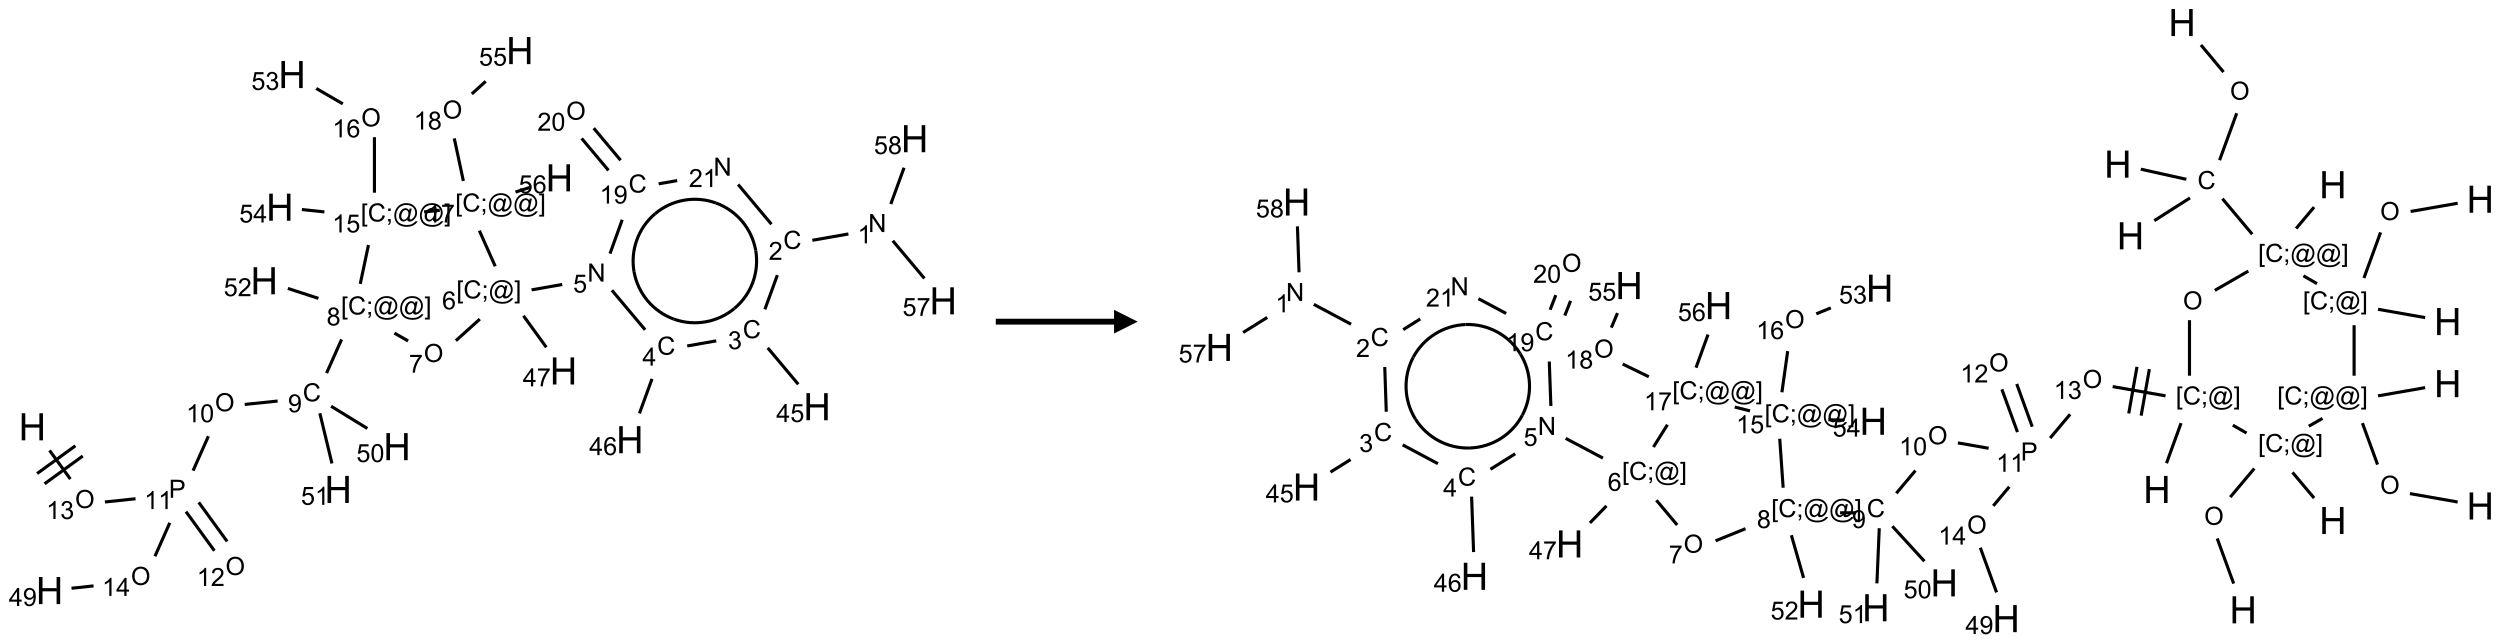 <?xml version="1.0" encoding="UTF-8"?>
<svg xmlns="http://www.w3.org/2000/svg" xmlns:xlink="http://www.w3.org/1999/xlink" width="1057" height="272" viewBox="0 0 1057 272">
<defs>
<g>
<g id="glyph-0-0">
<path d="M 2 0 L 2 -10 L 10 -10 L 10 0 Z M 2.25 -0.25 L 9.75 -0.25 L 9.75 -9.75 L 2.25 -9.75 Z M 2.25 -0.25 "/>
</g>
<g id="glyph-0-1">
<path d="M 1.281 0 L 1.281 -11.453 L 2.797 -11.453 L 2.797 -6.75 L 8.75 -6.75 L 8.75 -11.453 L 10.266 -11.453 L 10.266 0 L 8.75 0 L 8.75 -5.398 L 2.797 -5.398 L 2.797 0 Z M 1.281 0 "/>
</g>
<g id="glyph-1-0">
<path d="M 1.332 0 L 1.332 -6.668 L 6.668 -6.668 L 6.668 0 Z M 1.5 -0.168 L 6.5 -0.168 L 6.5 -6.5 L 1.5 -6.5 Z M 1.5 -0.168 "/>
</g>
<g id="glyph-1-1">
<path d="M 0.516 -3.719 C 0.516 -4.984 0.855 -5.977 1.535 -6.695 C 2.215 -7.414 3.094 -7.77 4.172 -7.77 C 4.875 -7.77 5.512 -7.602 6.078 -7.266 C 6.645 -6.93 7.074 -6.461 7.371 -5.855 C 7.668 -5.254 7.816 -4.57 7.816 -3.809 C 7.816 -3.035 7.66 -2.34 7.348 -1.73 C 7.035 -1.117 6.594 -0.656 6.02 -0.34 C 5.449 -0.027 4.828 0.129 4.168 0.129 C 3.449 0.129 2.805 -0.043 2.238 -0.391 C 1.672 -0.738 1.246 -1.211 0.953 -1.812 C 0.66 -2.414 0.516 -3.047 0.516 -3.719 Z M 1.559 -3.703 C 1.559 -2.781 1.805 -2.059 2.301 -1.527 C 2.793 -1 3.414 -0.734 4.16 -0.734 C 4.922 -0.734 5.547 -1 6.039 -1.535 C 6.531 -2.07 6.777 -2.828 6.777 -3.812 C 6.777 -4.434 6.672 -4.977 6.461 -5.441 C 6.25 -5.902 5.945 -6.262 5.539 -6.52 C 5.133 -6.773 4.68 -6.902 4.176 -6.902 C 3.461 -6.902 2.848 -6.656 2.332 -6.164 C 1.816 -5.672 1.559 -4.852 1.559 -3.703 Z M 1.559 -3.703 "/>
</g>
<g id="glyph-1-2">
<path d="M 3.973 0 L 3.035 0 L 3.035 -5.973 C 2.809 -5.758 2.516 -5.543 2.148 -5.328 C 1.781 -5.113 1.453 -4.953 1.16 -4.844 L 1.16 -5.75 C 1.684 -5.996 2.145 -6.297 2.535 -6.645 C 2.93 -6.996 3.207 -7.336 3.371 -7.668 L 3.973 -7.668 Z M 3.973 0 "/>
</g>
<g id="glyph-1-3">
<path d="M 0.449 -2.016 L 1.387 -2.141 C 1.492 -1.609 1.676 -1.227 1.934 -0.992 C 2.191 -0.758 2.508 -0.641 2.879 -0.641 C 3.32 -0.641 3.695 -0.793 3.996 -1.098 C 4.301 -1.402 4.453 -1.781 4.453 -2.234 C 4.453 -2.664 4.312 -3.02 4.031 -3.301 C 3.75 -3.578 3.391 -3.719 2.957 -3.719 C 2.781 -3.719 2.562 -3.684 2.297 -3.613 L 2.402 -4.438 C 2.465 -4.43 2.516 -4.426 2.551 -4.426 C 2.949 -4.426 3.312 -4.531 3.629 -4.738 C 3.949 -4.949 4.109 -5.27 4.109 -5.703 C 4.109 -6.047 3.992 -6.332 3.762 -6.559 C 3.527 -6.785 3.227 -6.895 2.859 -6.895 C 2.496 -6.895 2.191 -6.781 1.949 -6.551 C 1.707 -6.324 1.547 -5.98 1.48 -5.52 L 0.543 -5.688 C 0.656 -6.316 0.918 -6.805 1.324 -7.148 C 1.73 -7.492 2.234 -7.668 2.84 -7.668 C 3.254 -7.668 3.641 -7.578 3.988 -7.398 C 4.34 -7.219 4.609 -6.977 4.793 -6.668 C 4.98 -6.359 5.074 -6.031 5.074 -5.684 C 5.074 -5.352 4.984 -5.051 4.809 -4.781 C 4.629 -4.512 4.367 -4.297 4.02 -4.137 C 4.473 -4.031 4.824 -3.816 5.074 -3.488 C 5.324 -3.16 5.449 -2.75 5.449 -2.254 C 5.449 -1.59 5.203 -1.023 4.719 -0.559 C 4.234 -0.098 3.617 0.137 2.875 0.137 C 2.203 0.137 1.648 -0.062 1.207 -0.465 C 0.762 -0.863 0.512 -1.379 0.449 -2.016 Z M 0.449 -2.016 "/>
</g>
<g id="glyph-1-4">
<path d="M 0.824 0 L 0.824 -7.637 L 3.703 -7.637 C 4.211 -7.637 4.598 -7.609 4.863 -7.562 C 5.238 -7.5 5.555 -7.383 5.809 -7.207 C 6.062 -7.031 6.266 -6.785 6.418 -6.469 C 6.574 -6.152 6.652 -5.805 6.652 -5.426 C 6.652 -4.777 6.445 -4.227 6.031 -3.777 C 5.617 -3.328 4.871 -3.105 3.793 -3.105 L 1.832 -3.105 L 1.832 0 Z M 1.832 -4.004 L 3.809 -4.004 C 4.461 -4.004 4.922 -4.125 5.199 -4.371 C 5.473 -4.613 5.609 -4.953 5.609 -5.395 C 5.609 -5.715 5.527 -5.988 5.367 -6.215 C 5.207 -6.441 4.992 -6.594 4.73 -6.668 C 4.559 -6.711 4.246 -6.734 3.785 -6.734 L 1.832 -6.734 Z M 1.832 -4.004 "/>
</g>
<g id="glyph-1-5">
<path d="M 0.441 -3.766 C 0.441 -4.668 0.535 -5.395 0.723 -5.945 C 0.906 -6.496 1.184 -6.922 1.551 -7.219 C 1.918 -7.516 2.375 -7.668 2.934 -7.668 C 3.344 -7.668 3.703 -7.586 4.012 -7.418 C 4.32 -7.254 4.574 -7.016 4.777 -6.707 C 4.977 -6.395 5.137 -6.016 5.25 -5.57 C 5.363 -5.125 5.422 -4.523 5.422 -3.766 C 5.422 -2.871 5.328 -2.148 5.145 -1.598 C 4.961 -1.047 4.688 -0.621 4.32 -0.32 C 3.953 -0.02 3.492 0.129 2.934 0.129 C 2.195 0.129 1.617 -0.133 1.199 -0.66 C 0.695 -1.297 0.441 -2.332 0.441 -3.766 Z M 1.406 -3.766 C 1.406 -2.512 1.555 -1.68 1.848 -1.262 C 2.141 -0.848 2.5 -0.641 2.934 -0.641 C 3.363 -0.641 3.727 -0.848 4.02 -1.266 C 4.312 -1.684 4.457 -2.516 4.457 -3.766 C 4.457 -5.023 4.312 -5.859 4.02 -6.27 C 3.727 -6.684 3.359 -6.891 2.922 -6.891 C 2.492 -6.891 2.148 -6.707 1.891 -6.344 C 1.566 -5.879 1.406 -5.02 1.406 -3.766 Z M 1.406 -3.766 "/>
</g>
<g id="glyph-1-6">
<path d="M 6.27 -2.676 L 7.281 -2.422 C 7.07 -1.594 6.688 -0.961 6.137 -0.523 C 5.586 -0.086 4.914 0.129 4.121 0.129 C 3.297 0.129 2.629 -0.039 2.113 -0.371 C 1.598 -0.707 1.203 -1.191 0.934 -1.828 C 0.664 -2.465 0.531 -3.145 0.531 -3.875 C 0.531 -4.672 0.684 -5.363 0.988 -5.957 C 1.293 -6.547 1.723 -6.996 2.285 -7.305 C 2.844 -7.613 3.461 -7.766 4.137 -7.766 C 4.898 -7.766 5.543 -7.57 6.062 -7.184 C 6.582 -6.793 6.945 -6.246 7.152 -5.543 L 6.156 -5.309 C 5.98 -5.863 5.723 -6.266 5.387 -6.52 C 5.051 -6.773 4.625 -6.902 4.113 -6.902 C 3.527 -6.902 3.039 -6.762 2.645 -6.48 C 2.25 -6.199 1.973 -5.82 1.812 -5.348 C 1.652 -4.871 1.574 -4.383 1.574 -3.879 C 1.574 -3.23 1.668 -2.664 1.855 -2.18 C 2.047 -1.695 2.34 -1.332 2.738 -1.094 C 3.137 -0.855 3.57 -0.734 4.035 -0.734 C 4.602 -0.734 5.082 -0.898 5.473 -1.223 C 5.867 -1.551 6.133 -2.035 6.27 -2.676 Z M 6.27 -2.676 "/>
</g>
<g id="glyph-1-7">
<path d="M 0.582 -1.766 L 1.484 -1.848 C 1.562 -1.426 1.707 -1.117 1.922 -0.926 C 2.137 -0.734 2.414 -0.641 2.75 -0.641 C 3.039 -0.641 3.289 -0.707 3.508 -0.84 C 3.727 -0.973 3.902 -1.148 4.043 -1.367 C 4.18 -1.586 4.297 -1.887 4.391 -2.262 C 4.484 -2.637 4.531 -3.016 4.531 -3.406 C 4.531 -3.449 4.531 -3.512 4.527 -3.594 C 4.34 -3.297 4.082 -3.055 3.758 -2.867 C 3.434 -2.68 3.082 -2.59 2.703 -2.59 C 2.07 -2.59 1.535 -2.816 1.098 -3.277 C 0.66 -3.734 0.441 -4.34 0.441 -5.09 C 0.441 -5.863 0.672 -6.484 1.129 -6.957 C 1.586 -7.43 2.156 -7.668 2.844 -7.668 C 3.34 -7.668 3.793 -7.531 4.207 -7.266 C 4.617 -7 4.93 -6.617 5.145 -6.121 C 5.355 -5.629 5.465 -4.91 5.465 -3.973 C 5.465 -2.996 5.359 -2.223 5.145 -1.645 C 4.934 -1.066 4.617 -0.625 4.199 -0.324 C 3.781 -0.02 3.293 0.129 2.73 0.129 C 2.133 0.129 1.645 -0.035 1.266 -0.367 C 0.887 -0.699 0.66 -1.164 0.582 -1.766 Z M 4.422 -5.137 C 4.422 -5.676 4.277 -6.102 3.992 -6.418 C 3.707 -6.734 3.359 -6.891 2.957 -6.891 C 2.543 -6.891 2.18 -6.719 1.871 -6.379 C 1.562 -6.039 1.406 -5.598 1.406 -5.059 C 1.406 -4.57 1.555 -4.176 1.848 -3.871 C 2.141 -3.566 2.5 -3.418 2.934 -3.418 C 3.367 -3.418 3.723 -3.57 4.004 -3.871 C 4.281 -4.176 4.422 -4.598 4.422 -5.137 Z M 4.422 -5.137 "/>
</g>
<g id="glyph-1-8">
<path d="M 0.723 2.121 L 0.723 -7.637 L 2.793 -7.637 L 2.793 -6.859 L 1.66 -6.859 L 1.66 1.344 L 2.793 1.344 L 2.793 2.121 Z M 0.723 2.121 "/>
</g>
<g id="glyph-1-9">
<path d="M 0.949 -4.465 L 0.949 -5.531 L 2.016 -5.531 L 2.016 -4.465 Z M 0.949 0 L 0.949 -1.066 L 2.016 -1.066 L 2.016 0 C 2.016 0.391 1.945 0.711 1.809 0.949 C 1.668 1.191 1.449 1.379 1.145 1.512 L 0.887 1.109 C 1.082 1.023 1.23 0.895 1.324 0.727 C 1.418 0.559 1.469 0.316 1.48 0 Z M 0.949 0 "/>
</g>
<g id="glyph-1-10">
<path d="M 6.047 -0.848 C 5.82 -0.59 5.57 -0.379 5.289 -0.223 C 5.008 -0.062 4.73 0.016 4.449 0.016 C 4.141 0.016 3.84 -0.074 3.547 -0.254 C 3.254 -0.434 3.02 -0.715 2.836 -1.09 C 2.652 -1.465 2.562 -1.875 2.562 -2.324 C 2.562 -2.875 2.703 -3.43 2.988 -3.98 C 3.27 -4.535 3.621 -4.953 4.043 -5.23 C 4.461 -5.508 4.871 -5.645 5.266 -5.645 C 5.566 -5.645 5.855 -5.566 6.129 -5.41 C 6.402 -5.25 6.641 -5.012 6.84 -4.688 L 7.016 -5.496 L 7.949 -5.496 L 7.199 -2 C 7.094 -1.516 7.043 -1.246 7.043 -1.191 C 7.043 -1.098 7.078 -1.02 7.148 -0.949 C 7.219 -0.883 7.305 -0.848 7.406 -0.848 C 7.59 -0.848 7.832 -0.953 8.129 -1.168 C 8.527 -1.445 8.84 -1.816 9.07 -2.285 C 9.301 -2.75 9.418 -3.234 9.418 -3.73 C 9.418 -4.309 9.27 -4.852 8.973 -5.355 C 8.676 -5.859 8.23 -6.262 7.645 -6.562 C 7.055 -6.863 6.406 -7.016 5.691 -7.016 C 4.879 -7.016 4.137 -6.824 3.465 -6.445 C 2.793 -6.066 2.273 -5.52 1.902 -4.809 C 1.535 -4.098 1.348 -3.34 1.348 -2.527 C 1.348 -1.676 1.535 -0.941 1.902 -0.328 C 2.273 0.285 2.809 0.742 3.508 1.035 C 4.207 1.328 4.984 1.473 5.832 1.473 C 6.742 1.473 7.504 1.32 8.121 1.016 C 8.734 0.711 9.195 0.34 9.5 -0.098 L 10.441 -0.098 C 10.266 0.266 9.961 0.637 9.531 1.016 C 9.102 1.395 8.59 1.695 7.996 1.914 C 7.402 2.133 6.688 2.246 5.848 2.246 C 5.078 2.246 4.367 2.145 3.715 1.949 C 3.066 1.75 2.512 1.453 2.051 1.055 C 1.594 0.656 1.25 0.199 1.016 -0.316 C 0.723 -0.973 0.578 -1.684 0.578 -2.441 C 0.578 -3.289 0.75 -4.098 1.098 -4.863 C 1.523 -5.805 2.125 -6.527 2.902 -7.027 C 3.684 -7.527 4.629 -7.777 5.738 -7.777 C 6.602 -7.777 7.375 -7.602 8.059 -7.246 C 8.746 -6.895 9.285 -6.371 9.684 -5.672 C 10.02 -5.07 10.188 -4.418 10.188 -3.715 C 10.188 -2.707 9.832 -1.812 9.125 -1.031 C 8.492 -0.328 7.801 0.02 7.051 0.02 C 6.812 0.02 6.617 -0.016 6.473 -0.09 C 6.324 -0.16 6.215 -0.266 6.145 -0.402 C 6.102 -0.488 6.066 -0.637 6.047 -0.848 Z M 3.527 -2.262 C 3.527 -1.785 3.641 -1.414 3.863 -1.152 C 4.09 -0.887 4.348 -0.754 4.641 -0.754 C 4.836 -0.754 5.039 -0.812 5.254 -0.93 C 5.469 -1.047 5.676 -1.219 5.871 -1.449 C 6.066 -1.676 6.23 -1.969 6.355 -2.32 C 6.48 -2.672 6.543 -3.027 6.543 -3.379 C 6.543 -3.852 6.426 -4.219 6.191 -4.48 C 5.957 -4.738 5.672 -4.871 5.332 -4.871 C 5.109 -4.871 4.902 -4.812 4.707 -4.699 C 4.512 -4.586 4.32 -4.406 4.137 -4.156 C 3.953 -3.906 3.805 -3.602 3.691 -3.246 C 3.582 -2.887 3.527 -2.559 3.527 -2.262 Z M 3.527 -2.262 "/>
</g>
<g id="glyph-1-11">
<path d="M 2.27 2.121 L 0.203 2.121 L 0.203 1.344 L 1.332 1.344 L 1.332 -6.859 L 0.203 -6.859 L 0.203 -7.637 L 2.27 -7.637 Z M 2.27 2.121 "/>
</g>
<g id="glyph-1-12">
<path d="M 1.887 -4.141 C 1.496 -4.281 1.207 -4.484 1.02 -4.75 C 0.832 -5.016 0.738 -5.328 0.738 -5.699 C 0.738 -6.254 0.938 -6.719 1.34 -7.098 C 1.738 -7.477 2.27 -7.668 2.934 -7.668 C 3.598 -7.668 4.137 -7.473 4.543 -7.086 C 4.949 -6.699 5.152 -6.227 5.152 -5.672 C 5.152 -5.316 5.059 -5.008 4.871 -4.746 C 4.688 -4.484 4.406 -4.281 4.027 -4.141 C 4.496 -3.988 4.852 -3.742 5.098 -3.402 C 5.34 -3.062 5.465 -2.656 5.465 -2.184 C 5.465 -1.531 5.234 -0.98 4.77 -0.535 C 4.309 -0.09 3.703 0.129 2.949 0.129 C 2.195 0.129 1.586 -0.094 1.125 -0.539 C 0.664 -0.984 0.434 -1.543 0.434 -2.207 C 0.434 -2.703 0.559 -3.121 0.809 -3.457 C 1.062 -3.793 1.422 -4.02 1.887 -4.141 Z M 1.699 -5.73 C 1.699 -5.367 1.812 -5.074 2.047 -4.844 C 2.281 -4.613 2.582 -4.5 2.953 -4.5 C 3.312 -4.5 3.609 -4.613 3.84 -4.84 C 4.07 -5.066 4.188 -5.348 4.188 -5.676 C 4.188 -6.02 4.07 -6.309 3.832 -6.543 C 3.594 -6.777 3.297 -6.895 2.941 -6.895 C 2.586 -6.895 2.289 -6.781 2.051 -6.551 C 1.816 -6.324 1.699 -6.047 1.699 -5.73 Z M 1.395 -2.203 C 1.395 -1.938 1.461 -1.676 1.586 -1.426 C 1.711 -1.176 1.902 -0.984 2.152 -0.848 C 2.402 -0.711 2.672 -0.641 2.957 -0.641 C 3.406 -0.641 3.777 -0.785 4.066 -1.074 C 4.359 -1.363 4.504 -1.727 4.504 -2.172 C 4.504 -2.625 4.355 -2.996 4.055 -3.293 C 3.754 -3.586 3.379 -3.734 2.926 -3.734 C 2.484 -3.734 2.121 -3.59 1.832 -3.297 C 1.543 -3.004 1.395 -2.641 1.395 -2.203 Z M 1.395 -2.203 "/>
</g>
<g id="glyph-1-13">
<path d="M 0.441 -2 L 1.426 -2.082 C 1.5 -1.605 1.668 -1.242 1.934 -1.004 C 2.199 -0.762 2.52 -0.641 2.895 -0.641 C 3.348 -0.641 3.73 -0.812 4.043 -1.152 C 4.355 -1.492 4.512 -1.941 4.512 -2.504 C 4.512 -3.039 4.359 -3.461 4.059 -3.77 C 3.758 -4.078 3.367 -4.234 2.879 -4.234 C 2.578 -4.234 2.305 -4.164 2.062 -4.027 C 1.82 -3.891 1.629 -3.715 1.488 -3.496 L 0.609 -3.609 L 1.348 -7.531 L 5.145 -7.531 L 5.145 -6.637 L 2.098 -6.637 L 1.688 -4.582 C 2.145 -4.902 2.625 -5.062 3.129 -5.062 C 3.797 -5.062 4.359 -4.832 4.816 -4.371 C 5.277 -3.91 5.504 -3.312 5.504 -2.59 C 5.504 -1.898 5.305 -1.301 4.902 -0.797 C 4.41 -0.18 3.742 0.129 2.895 0.129 C 2.199 0.129 1.633 -0.062 1.195 -0.453 C 0.758 -0.844 0.504 -1.359 0.441 -2 Z M 0.441 -2 "/>
</g>
<g id="glyph-1-14">
<path d="M 5.371 -0.902 L 5.371 0 L 0.324 0 C 0.316 -0.227 0.352 -0.441 0.434 -0.652 C 0.562 -0.996 0.766 -1.332 1.051 -1.668 C 1.332 -2 1.742 -2.387 2.277 -2.824 C 3.105 -3.504 3.668 -4.043 3.957 -4.441 C 4.25 -4.84 4.395 -5.215 4.395 -5.566 C 4.395 -5.938 4.262 -6.254 3.996 -6.508 C 3.73 -6.762 3.387 -6.891 2.957 -6.891 C 2.508 -6.891 2.145 -6.754 1.875 -6.484 C 1.605 -6.215 1.469 -5.84 1.465 -5.359 L 0.5 -5.457 C 0.566 -6.176 0.812 -6.727 1.246 -7.102 C 1.676 -7.477 2.254 -7.668 2.98 -7.668 C 3.711 -7.668 4.293 -7.465 4.719 -7.059 C 5.145 -6.652 5.359 -6.148 5.359 -5.547 C 5.359 -5.242 5.297 -4.941 5.172 -4.645 C 5.047 -4.352 4.84 -4.039 4.551 -3.715 C 4.262 -3.387 3.777 -2.938 3.105 -2.371 C 2.543 -1.898 2.18 -1.578 2.02 -1.41 C 1.859 -1.242 1.73 -1.07 1.625 -0.902 Z M 5.371 -0.902 "/>
</g>
<g id="glyph-1-15">
<path d="M 0.504 -6.637 L 0.504 -7.535 L 5.449 -7.535 L 5.449 -6.809 C 4.961 -6.289 4.48 -5.602 4.004 -4.746 C 3.527 -3.887 3.156 -3.004 2.895 -2.098 C 2.707 -1.461 2.59 -0.762 2.535 0 L 1.574 0 C 1.582 -0.602 1.703 -1.328 1.926 -2.176 C 2.152 -3.027 2.477 -3.848 2.898 -4.637 C 3.32 -5.426 3.77 -6.094 4.246 -6.637 Z M 0.504 -6.637 "/>
</g>
<g id="glyph-1-16">
<path d="M 5.309 -5.766 L 4.375 -5.691 C 4.293 -6.059 4.172 -6.328 4.02 -6.496 C 3.766 -6.762 3.453 -6.895 3.082 -6.895 C 2.785 -6.895 2.523 -6.812 2.297 -6.645 C 2 -6.43 1.77 -6.117 1.598 -5.703 C 1.43 -5.289 1.34 -4.703 1.332 -3.938 C 1.559 -4.281 1.836 -4.535 2.16 -4.703 C 2.488 -4.871 2.828 -4.953 3.188 -4.953 C 3.812 -4.953 4.344 -4.723 4.785 -4.262 C 5.223 -3.801 5.441 -3.207 5.441 -2.48 C 5.441 -2 5.34 -1.555 5.133 -1.145 C 4.926 -0.73 4.641 -0.418 4.281 -0.199 C 3.922 0.02 3.512 0.129 3.051 0.129 C 2.27 0.129 1.633 -0.156 1.141 -0.73 C 0.648 -1.305 0.402 -2.254 0.402 -3.574 C 0.402 -5.051 0.672 -6.121 1.219 -6.793 C 1.695 -7.375 2.336 -7.668 3.141 -7.668 C 3.742 -7.668 4.234 -7.5 4.617 -7.16 C 5 -6.824 5.23 -6.359 5.309 -5.766 Z M 1.48 -2.473 C 1.48 -2.152 1.547 -1.844 1.684 -1.547 C 1.82 -1.25 2.016 -1.027 2.262 -0.871 C 2.508 -0.719 2.766 -0.641 3.035 -0.641 C 3.434 -0.641 3.773 -0.801 4.059 -1.121 C 4.344 -1.441 4.484 -1.875 4.484 -2.422 C 4.484 -2.949 4.344 -3.367 4.062 -3.668 C 3.781 -3.973 3.426 -4.125 3 -4.125 C 2.578 -4.125 2.219 -3.973 1.922 -3.668 C 1.625 -3.363 1.48 -2.969 1.48 -2.473 Z M 1.48 -2.473 "/>
</g>
<g id="glyph-1-17">
<path d="M 0.812 0 L 0.812 -7.637 L 1.848 -7.637 L 5.859 -1.641 L 5.859 -7.637 L 6.828 -7.637 L 6.828 0 L 5.793 0 L 1.781 -6 L 1.781 0 Z M 0.812 0 "/>
</g>
<g id="glyph-1-18">
<path d="M 3.449 0 L 3.449 -1.828 L 0.137 -1.828 L 0.137 -2.688 L 3.621 -7.637 L 4.387 -7.637 L 4.387 -2.688 L 5.418 -2.688 L 5.418 -1.828 L 4.387 -1.828 L 4.387 0 Z M 3.449 -2.688 L 3.449 -6.129 L 1.059 -2.688 Z M 3.449 -2.688 "/>
</g>
</g>
</defs>
<path fill="none" stroke-width="0.033" stroke-linecap="butt" stroke-linejoin="miter" stroke="rgb(0%, 0%, 0%)" stroke-opacity="1" stroke-miterlimit="10" d="M 0.182 4.226 L 0.402 4.529 " transform="matrix(40, 0, 0, 40, 13.67, 21.395)"/>
<path fill="none" stroke-width="0.033" stroke-linecap="butt" stroke-linejoin="miter" stroke="rgb(0%, 0%, 0%)" stroke-opacity="1" stroke-miterlimit="10" d="M 0.129 4.579 L 0.533 4.285 " transform="matrix(40, 0, 0, 40, 13.67, 21.395)"/>
<path fill="none" stroke-width="0.033" stroke-linecap="butt" stroke-linejoin="miter" stroke="rgb(0%, 0%, 0%)" stroke-opacity="1" stroke-miterlimit="10" d="M 0.05 4.471 L 0.455 4.177 " transform="matrix(40, 0, 0, 40, 13.67, 21.395)"/>
<path fill="none" stroke-width="0.033" stroke-linecap="butt" stroke-linejoin="miter" stroke="rgb(0%, 0%, 0%)" stroke-opacity="1" stroke-miterlimit="10" d="M 0.767 4.771 L 1.091 4.737 " transform="matrix(40, 0, 0, 40, 13.67, 21.395)"/>
<path fill="none" stroke-width="0.033" stroke-linecap="butt" stroke-linejoin="miter" stroke="rgb(0%, 0%, 0%)" stroke-opacity="1" stroke-miterlimit="10" d="M 1.699 4.44 L 1.861 4.076 " transform="matrix(40, 0, 0, 40, 13.67, 21.395)"/>
<path fill="none" stroke-width="0.033" stroke-linecap="butt" stroke-linejoin="miter" stroke="rgb(0%, 0%, 0%)" stroke-opacity="1" stroke-miterlimit="10" d="M 2.245 3.74 L 2.593 3.704 " transform="matrix(40, 0, 0, 40, 13.67, 21.395)"/>
<path fill="none" stroke-width="0.033" stroke-linecap="butt" stroke-linejoin="miter" stroke="rgb(0%, 0%, 0%)" stroke-opacity="1" stroke-miterlimit="10" d="M 3.11 3.409 L 3.269 3.053 " transform="matrix(40, 0, 0, 40, 13.67, 21.395)"/>
<path fill="none" stroke-width="0.033" stroke-linecap="butt" stroke-linejoin="miter" stroke="rgb(0%, 0%, 0%)" stroke-opacity="1" stroke-miterlimit="10" d="M 3.024 2.619 L 2.701 2.514 " transform="matrix(40, 0, 0, 40, 13.67, 21.395)"/>
<path fill="none" stroke-width="0.033" stroke-linecap="butt" stroke-linejoin="miter" stroke="rgb(0%, 0%, 0%)" stroke-opacity="1" stroke-miterlimit="10" d="M 3.827 2.986 L 3.972 3.069 " transform="matrix(40, 0, 0, 40, 13.67, 21.395)"/>
<path fill="none" stroke-width="0.033" stroke-linecap="butt" stroke-linejoin="miter" stroke="rgb(0%, 0%, 0%)" stroke-opacity="1" stroke-miterlimit="10" d="M 4.477 3.066 L 4.73 2.838 " transform="matrix(40, 0, 0, 40, 13.67, 21.395)"/>
<path fill="none" stroke-width="0.033" stroke-linecap="butt" stroke-linejoin="miter" stroke="rgb(0%, 0%, 0%)" stroke-opacity="1" stroke-miterlimit="10" d="M 5.277 2.529 L 5.601 2.472 " transform="matrix(40, 0, 0, 40, 13.67, 21.395)"/>
<path fill="none" stroke-width="0.033" stroke-linecap="butt" stroke-linejoin="miter" stroke="rgb(0%, 0%, 0%)" stroke-opacity="1" stroke-miterlimit="10" d="M 6.126 2.533 L 6.477 2.951 " transform="matrix(40, 0, 0, 40, 13.67, 21.395)"/>
<path fill="none" stroke-width="0.033" stroke-linecap="butt" stroke-linejoin="miter" stroke="rgb(0%, 0%, 0%)" stroke-opacity="1" stroke-miterlimit="10" d="M 6.55 3.47 L 6.417 3.835 " transform="matrix(40, 0, 0, 40, 13.67, 21.395)"/>
<path fill="none" stroke-width="0.033" stroke-linecap="butt" stroke-linejoin="miter" stroke="rgb(0%, 0%, 0%)" stroke-opacity="1" stroke-miterlimit="10" d="M 6.922 3.122 L 7.229 3.068 " transform="matrix(40, 0, 0, 40, 13.67, 21.395)"/>
<path fill="none" stroke-width="0.033" stroke-linecap="butt" stroke-linejoin="miter" stroke="rgb(0%, 0%, 0%)" stroke-opacity="1" stroke-miterlimit="10" d="M 7.773 3.142 L 8.096 3.527 " transform="matrix(40, 0, 0, 40, 13.67, 21.395)"/>
<path fill="none" stroke-width="0.033" stroke-linecap="butt" stroke-linejoin="miter" stroke="rgb(0%, 0%, 0%)" stroke-opacity="1" stroke-miterlimit="10" d="M 7.743 2.735 L 7.875 2.373 " transform="matrix(40, 0, 0, 40, 13.67, 21.395)"/>
<path fill="none" stroke-width="0.033" stroke-linecap="butt" stroke-linejoin="miter" stroke="rgb(0%, 0%, 0%)" stroke-opacity="1" stroke-miterlimit="10" d="M 8.245 2.005 L 8.626 1.938 " transform="matrix(40, 0, 0, 40, 13.67, 21.395)"/>
<path fill="none" stroke-width="0.033" stroke-linecap="butt" stroke-linejoin="miter" stroke="rgb(0%, 0%, 0%)" stroke-opacity="1" stroke-miterlimit="10" d="M 9.095 2.01 L 9.429 2.408 " transform="matrix(40, 0, 0, 40, 13.67, 21.395)"/>
<path fill="none" stroke-width="0.033" stroke-linecap="butt" stroke-linejoin="miter" stroke="rgb(0%, 0%, 0%)" stroke-opacity="1" stroke-miterlimit="10" d="M 9.074 1.622 L 9.214 1.238 " transform="matrix(40, 0, 0, 40, 13.67, 21.395)"/>
<path fill="none" stroke-width="0.033" stroke-linecap="butt" stroke-linejoin="miter" stroke="rgb(0%, 0%, 0%)" stroke-opacity="1" stroke-miterlimit="10" d="M 7.812 1.835 L 7.46 1.415 " transform="matrix(40, 0, 0, 40, 13.67, 21.395)"/>
<path fill="none" stroke-width="0.033" stroke-linecap="butt" stroke-linejoin="miter" stroke="rgb(0%, 0%, 0%)" stroke-opacity="1" stroke-miterlimit="10" d="M 6.816 1.374 L 6.62 1.408 " transform="matrix(40, 0, 0, 40, 13.67, 21.395)"/>
<path fill="none" stroke-width="0.033" stroke-linecap="butt" stroke-linejoin="miter" stroke="rgb(0%, 0%, 0%)" stroke-opacity="1" stroke-miterlimit="10" d="M 6.235 1.788 L 6.106 2.146 " transform="matrix(40, 0, 0, 40, 13.67, 21.395)"/>
<path fill="none" stroke-width="0.033" stroke-linecap="butt" stroke-linejoin="miter" stroke="rgb(0%, 0%, 0%)" stroke-opacity="1" stroke-miterlimit="10" d="M 6.218 1.159 L 5.934 0.82 " transform="matrix(40, 0, 0, 40, 13.67, 21.395)"/>
<path fill="none" stroke-width="0.033" stroke-linecap="butt" stroke-linejoin="miter" stroke="rgb(0%, 0%, 0%)" stroke-opacity="1" stroke-miterlimit="10" d="M 6.09 1.266 L 5.806 0.928 " transform="matrix(40, 0, 0, 40, 13.67, 21.395)"/>
<path fill="none" stroke-width="0.033" stroke-linecap="butt" stroke-linejoin="miter" stroke="rgb(0%, 0%, 0%)" stroke-opacity="1" stroke-miterlimit="10" d="M 5.191 2.803 L 5.433 3.136 " transform="matrix(40, 0, 0, 40, 13.67, 21.395)"/>
<path fill="none" stroke-width="0.033" stroke-linecap="butt" stroke-linejoin="miter" stroke="rgb(0%, 0%, 0%)" stroke-opacity="1" stroke-miterlimit="10" d="M 4.893 2.28 L 4.725 1.903 " transform="matrix(40, 0, 0, 40, 13.67, 21.395)"/>
<path fill="none" stroke-width="0.033" stroke-linecap="butt" stroke-linejoin="miter" stroke="rgb(0%, 0%, 0%)" stroke-opacity="1" stroke-miterlimit="10" d="M 4.556 1.378 L 4.46 0.928 " transform="matrix(40, 0, 0, 40, 13.67, 21.395)"/>
<path fill="none" stroke-width="0.033" stroke-linecap="butt" stroke-linejoin="miter" stroke="rgb(0%, 0%, 0%)" stroke-opacity="1" stroke-miterlimit="10" d="M 4.645 0.458 L 4.792 0.325 " transform="matrix(40, 0, 0, 40, 13.67, 21.395)"/>
<path fill="none" stroke-width="0.033" stroke-linecap="butt" stroke-linejoin="miter" stroke="rgb(0%, 0%, 0%)" stroke-opacity="1" stroke-miterlimit="10" d="M 5.107 1.495 L 5.266 1.444 " transform="matrix(40, 0, 0, 40, 13.67, 21.395)"/>
<path fill="none" stroke-width="0.033" stroke-linecap="butt" stroke-linejoin="miter" stroke="rgb(0%, 0%, 0%)" stroke-opacity="1" stroke-miterlimit="10" d="M 4.307 1.688 L 4.141 1.705 " transform="matrix(40, 0, 0, 40, 13.67, 21.395)"/>
<path fill="none" stroke-width="0.033" stroke-linecap="butt" stroke-linejoin="miter" stroke="rgb(0%, 0%, 0%)" stroke-opacity="1" stroke-miterlimit="10" d="M 3.553 2.055 L 3.466 2.466 " transform="matrix(40, 0, 0, 40, 13.67, 21.395)"/>
<path fill="none" stroke-width="0.033" stroke-linecap="butt" stroke-linejoin="miter" stroke="rgb(0%, 0%, 0%)" stroke-opacity="1" stroke-miterlimit="10" d="M 3.616 1.502 L 3.616 0.915 " transform="matrix(40, 0, 0, 40, 13.67, 21.395)"/>
<path fill="none" stroke-width="0.033" stroke-linecap="butt" stroke-linejoin="miter" stroke="rgb(0%, 0%, 0%)" stroke-opacity="1" stroke-miterlimit="10" d="M 3.282 0.563 L 3.001 0.4 " transform="matrix(40, 0, 0, 40, 13.67, 21.395)"/>
<path fill="none" stroke-width="0.033" stroke-linecap="butt" stroke-linejoin="miter" stroke="rgb(0%, 0%, 0%)" stroke-opacity="1" stroke-miterlimit="10" d="M 3.087 1.705 L 2.849 1.68 " transform="matrix(40, 0, 0, 40, 13.67, 21.395)"/>
<path fill="none" stroke-width="0.033" stroke-linecap="butt" stroke-linejoin="miter" stroke="rgb(0%, 0%, 0%)" stroke-opacity="1" stroke-miterlimit="10" d="M 3.158 3.759 L 3.541 3.994 " transform="matrix(40, 0, 0, 40, 13.67, 21.395)"/>
<path fill="none" stroke-width="0.033" stroke-linecap="butt" stroke-linejoin="miter" stroke="rgb(0%, 0%, 0%)" stroke-opacity="1" stroke-miterlimit="10" d="M 3.039 3.833 L 3.167 4.364 " transform="matrix(40, 0, 0, 40, 13.67, 21.395)"/>
<path fill="none" stroke-width="0.033" stroke-linecap="butt" stroke-linejoin="miter" stroke="rgb(0%, 0%, 0%)" stroke-opacity="1" stroke-miterlimit="10" d="M 1.624 4.873 L 1.924 5.286 " transform="matrix(40, 0, 0, 40, 13.67, 21.395)"/>
<path fill="none" stroke-width="0.033" stroke-linecap="butt" stroke-linejoin="miter" stroke="rgb(0%, 0%, 0%)" stroke-opacity="1" stroke-miterlimit="10" d="M 1.759 4.775 L 2.059 5.188 " transform="matrix(40, 0, 0, 40, 13.67, 21.395)"/>
<path fill="none" stroke-width="0.033" stroke-linecap="butt" stroke-linejoin="miter" stroke="rgb(0%, 0%, 0%)" stroke-opacity="1" stroke-miterlimit="10" d="M 1.453 4.991 L 1.296 5.345 " transform="matrix(40, 0, 0, 40, 13.67, 21.395)"/>
<path fill="none" stroke-width="0.033" stroke-linecap="butt" stroke-linejoin="miter" stroke="rgb(0%, 0%, 0%)" stroke-opacity="1" stroke-miterlimit="10" d="M 0.647 5.658 L 0.414 5.683 " transform="matrix(40, 0, 0, 40, 13.67, 21.395)"/>
<path fill="none" stroke-width="0.033" stroke-linecap="butt" stroke-linejoin="miter" stroke="rgb(0%, 0%, 0%)" stroke-opacity="1" stroke-miterlimit="10" d="M 6.78 2.838 C 6.561 2.758 6.401 2.567 6.36 2.338 " transform="matrix(40, 0, 0, 40, 13.67, 21.395)"/>
<path fill="none" stroke-width="0.033" stroke-linecap="butt" stroke-linejoin="miter" stroke="rgb(0%, 0%, 0%)" stroke-opacity="1" stroke-miterlimit="10" d="M 7.423 2.724 C 7.244 2.874 6.999 2.917 6.78 2.838 " transform="matrix(40, 0, 0, 40, 13.67, 21.395)"/>
<path fill="none" stroke-width="0.033" stroke-linecap="butt" stroke-linejoin="miter" stroke="rgb(0%, 0%, 0%)" stroke-opacity="1" stroke-miterlimit="10" d="M 7.646 2.111 C 7.686 2.341 7.601 2.574 7.423 2.724 " transform="matrix(40, 0, 0, 40, 13.67, 21.395)"/>
<path fill="none" stroke-width="0.033" stroke-linecap="butt" stroke-linejoin="miter" stroke="rgb(0%, 0%, 0%)" stroke-opacity="1" stroke-miterlimit="10" d="M 7.226 1.611 C 7.445 1.691 7.605 1.881 7.646 2.111 " transform="matrix(40, 0, 0, 40, 13.67, 21.395)"/>
<path fill="none" stroke-width="0.033" stroke-linecap="butt" stroke-linejoin="miter" stroke="rgb(0%, 0%, 0%)" stroke-opacity="1" stroke-miterlimit="10" d="M 6.583 1.724 C 6.762 1.574 7.007 1.531 7.226 1.611 " transform="matrix(40, 0, 0, 40, 13.67, 21.395)"/>
<path fill="none" stroke-width="0.033" stroke-linecap="butt" stroke-linejoin="miter" stroke="rgb(0%, 0%, 0%)" stroke-opacity="1" stroke-miterlimit="10" d="M 6.36 2.338 C 6.32 2.108 6.405 1.874 6.583 1.724 " transform="matrix(40, 0, 0, 40, 13.67, 21.395)"/>
<g fill="rgb(0%, 0%, 0%)" fill-opacity="1">
<use xlink:href="#glyph-0-1" x="7.898" y="186.176"/>
</g>
<g fill="rgb(0%, 0%, 0%)" fill-opacity="1">
<use xlink:href="#glyph-1-1" x="31.719" y="214.812"/>
</g>
<g fill="rgb(0%, 0%, 0%)" fill-opacity="1">
<use xlink:href="#glyph-1-2" x="19.52" y="219.445"/>
<use xlink:href="#glyph-1-3" x="25.452" y="219.445"/>
</g>
<g fill="rgb(0%, 0%, 0%)" fill-opacity="1">
<use xlink:href="#glyph-1-4" x="71.383" y="210.477"/>
</g>
<g fill="rgb(0%, 0%, 0%)" fill-opacity="1">
<use xlink:href="#glyph-1-2" x="60.965" y="215.246"/>
<use xlink:href="#glyph-1-2" x="66.897" y="215.246"/>
</g>
<g fill="rgb(0%, 0%, 0%)" fill-opacity="1">
<use xlink:href="#glyph-1-1" x="90.863" y="173.895"/>
</g>
<g fill="rgb(0%, 0%, 0%)" fill-opacity="1">
<use xlink:href="#glyph-1-2" x="78.691" y="178.523"/>
<use xlink:href="#glyph-1-5" x="84.624" y="178.523"/>
</g>
<g fill="rgb(0%, 0%, 0%)" fill-opacity="1">
<use xlink:href="#glyph-1-6" x="128" y="169.688"/>
</g>
<g fill="rgb(0%, 0%, 0%)" fill-opacity="1">
<use xlink:href="#glyph-1-7" x="121.73" y="174.324"/>
</g>
<g fill="rgb(0%, 0%, 0%)" fill-opacity="1">
<use xlink:href="#glyph-1-8" x="144.152" y="132.977"/>
<use xlink:href="#glyph-1-6" x="147.116" y="132.977"/>
<use xlink:href="#glyph-1-9" x="154.819" y="132.977"/>
<use xlink:href="#glyph-1-10" x="157.783" y="132.977"/>
<use xlink:href="#glyph-1-10" x="168.611" y="132.977"/>
<use xlink:href="#glyph-1-11" x="179.439" y="132.977"/>
</g>
<g fill="rgb(0%, 0%, 0%)" fill-opacity="1">
<use xlink:href="#glyph-1-12" x="138.082" y="137.605"/>
</g>
<g fill="rgb(0%, 0%, 0%)" fill-opacity="1">
<use xlink:href="#glyph-0-1" x="105.941" y="124.43"/>
</g>
<g fill="rgb(0%, 0%, 0%)" fill-opacity="1">
<use xlink:href="#glyph-1-13" x="94.586" y="125.223"/>
<use xlink:href="#glyph-1-14" x="100.518" y="125.223"/>
</g>
<g fill="rgb(0%, 0%, 0%)" fill-opacity="1">
<use xlink:href="#glyph-1-1" x="179.172" y="153.07"/>
</g>
<g fill="rgb(0%, 0%, 0%)" fill-opacity="1">
<use xlink:href="#glyph-1-15" x="172.906" y="157.574"/>
</g>
<g fill="rgb(0%, 0%, 0%)" fill-opacity="1">
<use xlink:href="#glyph-1-8" x="192.953" y="126.18"/>
<use xlink:href="#glyph-1-6" x="195.917" y="126.18"/>
<use xlink:href="#glyph-1-9" x="203.62" y="126.18"/>
<use xlink:href="#glyph-1-10" x="206.583" y="126.18"/>
<use xlink:href="#glyph-1-11" x="217.411" y="126.18"/>
</g>
<g fill="rgb(0%, 0%, 0%)" fill-opacity="1">
<use xlink:href="#glyph-1-16" x="186.902" y="130.805"/>
</g>
<g fill="rgb(0%, 0%, 0%)" fill-opacity="1">
<use xlink:href="#glyph-1-17" x="248.332" y="119.059"/>
</g>
<g fill="rgb(0%, 0%, 0%)" fill-opacity="1">
<use xlink:href="#glyph-1-13" x="242.301" y="123.695"/>
</g>
<g fill="rgb(0%, 0%, 0%)" fill-opacity="1">
<use xlink:href="#glyph-1-6" x="277.824" y="149.98"/>
</g>
<g fill="rgb(0%, 0%, 0%)" fill-opacity="1">
<use xlink:href="#glyph-1-18" x="271.605" y="154.586"/>
</g>
<g fill="rgb(0%, 0%, 0%)" fill-opacity="1">
<use xlink:href="#glyph-0-1" x="260.523" y="191.633"/>
</g>
<g fill="rgb(0%, 0%, 0%)" fill-opacity="1">
<use xlink:href="#glyph-1-18" x="249.094" y="192.426"/>
<use xlink:href="#glyph-1-16" x="255.026" y="192.426"/>
</g>
<g fill="rgb(0%, 0%, 0%)" fill-opacity="1">
<use xlink:href="#glyph-1-6" x="314.031" y="143"/>
</g>
<g fill="rgb(0%, 0%, 0%)" fill-opacity="1">
<use xlink:href="#glyph-1-3" x="307.781" y="147.637"/>
</g>
<g fill="rgb(0%, 0%, 0%)" fill-opacity="1">
<use xlink:href="#glyph-0-1" x="339.688" y="177.676"/>
</g>
<g fill="rgb(0%, 0%, 0%)" fill-opacity="1">
<use xlink:href="#glyph-1-18" x="328.199" y="178.438"/>
<use xlink:href="#glyph-1-13" x="334.132" y="178.438"/>
</g>
<g fill="rgb(0%, 0%, 0%)" fill-opacity="1">
<use xlink:href="#glyph-1-6" x="331.156" y="105.23"/>
</g>
<g fill="rgb(0%, 0%, 0%)" fill-opacity="1">
<use xlink:href="#glyph-1-14" x="324.984" y="109.867"/>
</g>
<g fill="rgb(0%, 0%, 0%)" fill-opacity="1">
<use xlink:href="#glyph-1-17" x="367.082" y="98.117"/>
</g>
<g fill="rgb(0%, 0%, 0%)" fill-opacity="1">
<use xlink:href="#glyph-1-2" x="362.586" y="102.887"/>
</g>
<g fill="rgb(0%, 0%, 0%)" fill-opacity="1">
<use xlink:href="#glyph-0-1" x="393.02" y="132.926"/>
</g>
<g fill="rgb(0%, 0%, 0%)" fill-opacity="1">
<use xlink:href="#glyph-1-13" x="381.586" y="133.59"/>
<use xlink:href="#glyph-1-15" x="387.518" y="133.59"/>
</g>
<g fill="rgb(0%, 0%, 0%)" fill-opacity="1">
<use xlink:href="#glyph-0-1" x="380.93" y="64.363"/>
</g>
<g fill="rgb(0%, 0%, 0%)" fill-opacity="1">
<use xlink:href="#glyph-1-13" x="369.48" y="65.156"/>
<use xlink:href="#glyph-1-12" x="375.413" y="65.156"/>
</g>
<g fill="rgb(0%, 0%, 0%)" fill-opacity="1">
<use xlink:href="#glyph-1-17" x="301.66" y="74.309"/>
</g>
<g fill="rgb(0%, 0%, 0%)" fill-opacity="1">
<use xlink:href="#glyph-1-14" x="291.234" y="79.078"/>
<use xlink:href="#glyph-1-2" x="297.167" y="79.078"/>
</g>
<g fill="rgb(0%, 0%, 0%)" fill-opacity="1">
<use xlink:href="#glyph-1-6" x="265.734" y="81.422"/>
</g>
<g fill="rgb(0%, 0%, 0%)" fill-opacity="1">
<use xlink:href="#glyph-1-2" x="253.535" y="86.055"/>
<use xlink:href="#glyph-1-7" x="259.467" y="86.055"/>
</g>
<g fill="rgb(0%, 0%, 0%)" fill-opacity="1">
<use xlink:href="#glyph-1-1" x="239.363" y="50.633"/>
</g>
<g fill="rgb(0%, 0%, 0%)" fill-opacity="1">
<use xlink:href="#glyph-1-14" x="227.191" y="55.266"/>
<use xlink:href="#glyph-1-5" x="233.124" y="55.266"/>
</g>
<g fill="rgb(0%, 0%, 0%)" fill-opacity="1">
<use xlink:href="#glyph-0-1" x="232.473" y="162.57"/>
</g>
<g fill="rgb(0%, 0%, 0%)" fill-opacity="1">
<use xlink:href="#glyph-1-18" x="221.039" y="163.332"/>
<use xlink:href="#glyph-1-15" x="226.971" y="163.332"/>
</g>
<g fill="rgb(0%, 0%, 0%)" fill-opacity="1">
<use xlink:href="#glyph-1-8" x="192.484" y="89.457"/>
<use xlink:href="#glyph-1-6" x="195.448" y="89.457"/>
<use xlink:href="#glyph-1-9" x="203.151" y="89.457"/>
<use xlink:href="#glyph-1-10" x="206.115" y="89.457"/>
<use xlink:href="#glyph-1-10" x="216.943" y="89.457"/>
<use xlink:href="#glyph-1-11" x="227.771" y="89.457"/>
</g>
<g fill="rgb(0%, 0%, 0%)" fill-opacity="1">
<use xlink:href="#glyph-1-2" x="180.496" y="94.086"/>
<use xlink:href="#glyph-1-15" x="186.428" y="94.086"/>
</g>
<g fill="rgb(0%, 0%, 0%)" fill-opacity="1">
<use xlink:href="#glyph-1-1" x="187.16" y="50.137"/>
</g>
<g fill="rgb(0%, 0%, 0%)" fill-opacity="1">
<use xlink:href="#glyph-1-2" x="174.945" y="54.77"/>
<use xlink:href="#glyph-1-12" x="180.878" y="54.77"/>
</g>
<g fill="rgb(0%, 0%, 0%)" fill-opacity="1">
<use xlink:href="#glyph-0-1" x="214.012" y="27.121"/>
</g>
<g fill="rgb(0%, 0%, 0%)" fill-opacity="1">
<use xlink:href="#glyph-1-13" x="202.52" y="27.781"/>
<use xlink:href="#glyph-1-13" x="208.452" y="27.781"/>
</g>
<g fill="rgb(0%, 0%, 0%)" fill-opacity="1">
<use xlink:href="#glyph-0-1" x="230.727" y="80.914"/>
</g>
<g fill="rgb(0%, 0%, 0%)" fill-opacity="1">
<use xlink:href="#glyph-1-13" x="219.297" y="81.703"/>
<use xlink:href="#glyph-1-16" x="225.229" y="81.703"/>
</g>
<g fill="rgb(0%, 0%, 0%)" fill-opacity="1">
<use xlink:href="#glyph-1-8" x="152.512" y="93.66"/>
<use xlink:href="#glyph-1-6" x="155.475" y="93.66"/>
<use xlink:href="#glyph-1-9" x="163.178" y="93.66"/>
<use xlink:href="#glyph-1-10" x="166.142" y="93.66"/>
<use xlink:href="#glyph-1-10" x="176.97" y="93.66"/>
<use xlink:href="#glyph-1-11" x="187.798" y="93.66"/>
</g>
<g fill="rgb(0%, 0%, 0%)" fill-opacity="1">
<use xlink:href="#glyph-1-2" x="140.465" y="98.289"/>
<use xlink:href="#glyph-1-13" x="146.397" y="98.289"/>
</g>
<g fill="rgb(0%, 0%, 0%)" fill-opacity="1">
<use xlink:href="#glyph-1-1" x="152.723" y="53.461"/>
</g>
<g fill="rgb(0%, 0%, 0%)" fill-opacity="1">
<use xlink:href="#glyph-1-2" x="140.527" y="58.094"/>
<use xlink:href="#glyph-1-16" x="146.46" y="58.094"/>
</g>
<g fill="rgb(0%, 0%, 0%)" fill-opacity="1">
<use xlink:href="#glyph-0-1" x="117.715" y="37.242"/>
</g>
<g fill="rgb(0%, 0%, 0%)" fill-opacity="1">
<use xlink:href="#glyph-1-13" x="106.281" y="38.035"/>
<use xlink:href="#glyph-1-3" x="112.214" y="38.035"/>
</g>
<g fill="rgb(0%, 0%, 0%)" fill-opacity="1">
<use xlink:href="#glyph-0-1" x="112.551" y="93.332"/>
</g>
<g fill="rgb(0%, 0%, 0%)" fill-opacity="1">
<use xlink:href="#glyph-1-13" x="101.148" y="94.094"/>
<use xlink:href="#glyph-1-18" x="107.081" y="94.094"/>
</g>
<g fill="rgb(0%, 0%, 0%)" fill-opacity="1">
<use xlink:href="#glyph-0-1" x="162.094" y="194.57"/>
</g>
<g fill="rgb(0%, 0%, 0%)" fill-opacity="1">
<use xlink:href="#glyph-1-13" x="150.684" y="195.363"/>
<use xlink:href="#glyph-1-5" x="156.616" y="195.363"/>
</g>
<g fill="rgb(0%, 0%, 0%)" fill-opacity="1">
<use xlink:href="#glyph-0-1" x="137.203" y="212.656"/>
</g>
<g fill="rgb(0%, 0%, 0%)" fill-opacity="1">
<use xlink:href="#glyph-1-13" x="127.242" y="213.445"/>
<use xlink:href="#glyph-1-2" x="133.174" y="213.445"/>
</g>
<g fill="rgb(0%, 0%, 0%)" fill-opacity="1">
<use xlink:href="#glyph-1-1" x="95.32" y="243.129"/>
</g>
<g fill="rgb(0%, 0%, 0%)" fill-opacity="1">
<use xlink:href="#glyph-1-2" x="83.195" y="247.762"/>
<use xlink:href="#glyph-1-14" x="89.128" y="247.762"/>
</g>
<g fill="rgb(0%, 0%, 0%)" fill-opacity="1">
<use xlink:href="#glyph-1-1" x="55.344" y="247.332"/>
</g>
<g fill="rgb(0%, 0%, 0%)" fill-opacity="1">
<use xlink:href="#glyph-1-2" x="43.176" y="251.965"/>
<use xlink:href="#glyph-1-18" x="49.108" y="251.965"/>
</g>
<g fill="rgb(0%, 0%, 0%)" fill-opacity="1">
<use xlink:href="#glyph-0-1" x="15.176" y="255.414"/>
</g>
<g fill="rgb(0%, 0%, 0%)" fill-opacity="1">
<use xlink:href="#glyph-1-18" x="3.727" y="256.203"/>
<use xlink:href="#glyph-1-7" x="9.659" y="256.203"/>
</g>
<path fill-rule="nonzero" fill="rgb(0%, 0%, 0%)" fill-opacity="1" d="M 421.02 137.25 L 471.02 137.25 L 471.02 141 L 481.02 136 L 471.02 131 L 471.02 134.75 L 421.02 134.75 "/>
<path fill="none" stroke-width="0.033" stroke-linecap="butt" stroke-linejoin="miter" stroke="rgb(0%, 0%, 0%)" stroke-opacity="1" stroke-miterlimit="10" d="M 10.376 0.237 L 10.615 0.523 " transform="matrix(40, 0, 0, 40, 515.514, 9.531)"/>
<path fill="none" stroke-width="0.033" stroke-linecap="butt" stroke-linejoin="miter" stroke="rgb(0%, 0%, 0%)" stroke-opacity="1" stroke-miterlimit="10" d="M 10.754 0.959 L 10.573 1.455 " transform="matrix(40, 0, 0, 40, 515.514, 9.531)"/>
<path fill="none" stroke-width="0.033" stroke-linecap="butt" stroke-linejoin="miter" stroke="rgb(0%, 0%, 0%)" stroke-opacity="1" stroke-miterlimit="10" d="M 10.26 1.854 L 9.883 2.094 " transform="matrix(40, 0, 0, 40, 515.514, 9.531)"/>
<path fill="none" stroke-width="0.033" stroke-linecap="butt" stroke-linejoin="miter" stroke="rgb(0%, 0%, 0%)" stroke-opacity="1" stroke-miterlimit="10" d="M 10.222 1.657 L 9.74 1.55 " transform="matrix(40, 0, 0, 40, 515.514, 9.531)"/>
<path fill="none" stroke-width="0.033" stroke-linecap="butt" stroke-linejoin="miter" stroke="rgb(0%, 0%, 0%)" stroke-opacity="1" stroke-miterlimit="10" d="M 10.603 1.862 L 10.918 2.237 " transform="matrix(40, 0, 0, 40, 515.514, 9.531)"/>
<path fill="none" stroke-width="0.033" stroke-linecap="butt" stroke-linejoin="miter" stroke="rgb(0%, 0%, 0%)" stroke-opacity="1" stroke-miterlimit="10" d="M 11.382 2.177 L 11.572 1.951 " transform="matrix(40, 0, 0, 40, 515.514, 9.531)"/>
<path fill="none" stroke-width="0.033" stroke-linecap="butt" stroke-linejoin="miter" stroke="rgb(0%, 0%, 0%)" stroke-opacity="1" stroke-miterlimit="10" d="M 10.877 2.627 L 10.523 2.831 " transform="matrix(40, 0, 0, 40, 515.514, 9.531)"/>
<path fill="none" stroke-width="0.033" stroke-linecap="butt" stroke-linejoin="miter" stroke="rgb(0%, 0%, 0%)" stroke-opacity="1" stroke-miterlimit="10" d="M 10.255 3.146 L 10.255 3.733 " transform="matrix(40, 0, 0, 40, 515.514, 9.531)"/>
<path fill="none" stroke-width="0.033" stroke-linecap="butt" stroke-linejoin="miter" stroke="rgb(0%, 0%, 0%)" stroke-opacity="1" stroke-miterlimit="10" d="M 10.166 4.234 L 10.012 4.658 " transform="matrix(40, 0, 0, 40, 515.514, 9.531)"/>
<path fill="none" stroke-width="0.033" stroke-linecap="butt" stroke-linejoin="miter" stroke="rgb(0%, 0%, 0%)" stroke-opacity="1" stroke-miterlimit="10" d="M 10.002 3.946 L 9.443 3.848 " transform="matrix(40, 0, 0, 40, 515.514, 9.531)"/>
<path fill="none" stroke-width="0.033" stroke-linecap="butt" stroke-linejoin="miter" stroke="rgb(0%, 0%, 0%)" stroke-opacity="1" stroke-miterlimit="10" d="M 9.7 3.639 L 9.613 4.132 " transform="matrix(40, 0, 0, 40, 515.514, 9.531)"/>
<path fill="none" stroke-width="0.033" stroke-linecap="butt" stroke-linejoin="miter" stroke="rgb(0%, 0%, 0%)" stroke-opacity="1" stroke-miterlimit="10" d="M 9.831 3.663 L 9.744 4.155 " transform="matrix(40, 0, 0, 40, 515.514, 9.531)"/>
<path fill="none" stroke-width="0.033" stroke-linecap="butt" stroke-linejoin="miter" stroke="rgb(0%, 0%, 0%)" stroke-opacity="1" stroke-miterlimit="10" d="M 8.993 4.141 L 8.782 4.392 " transform="matrix(40, 0, 0, 40, 515.514, 9.531)"/>
<path fill="none" stroke-width="0.033" stroke-linecap="butt" stroke-linejoin="miter" stroke="rgb(0%, 0%, 0%)" stroke-opacity="1" stroke-miterlimit="10" d="M 8.132 4.5 L 7.807 4.443 " transform="matrix(40, 0, 0, 40, 515.514, 9.531)"/>
<path fill="none" stroke-width="0.033" stroke-linecap="butt" stroke-linejoin="miter" stroke="rgb(0%, 0%, 0%)" stroke-opacity="1" stroke-miterlimit="10" d="M 7.358 4.736 L 7.156 4.976 " transform="matrix(40, 0, 0, 40, 515.514, 9.531)"/>
<path fill="none" stroke-width="0.033" stroke-linecap="butt" stroke-linejoin="miter" stroke="rgb(0%, 0%, 0%)" stroke-opacity="1" stroke-miterlimit="10" d="M 6.729 5.182 L 6.562 5.182 " transform="matrix(40, 0, 0, 40, 515.514, 9.531)"/>
<path fill="none" stroke-width="0.033" stroke-linecap="butt" stroke-linejoin="miter" stroke="rgb(0%, 0%, 0%)" stroke-opacity="1" stroke-miterlimit="10" d="M 6.047 5.419 L 6.176 5.87 " transform="matrix(40, 0, 0, 40, 515.514, 9.531)"/>
<path fill="none" stroke-width="0.033" stroke-linecap="butt" stroke-linejoin="miter" stroke="rgb(0%, 0%, 0%)" stroke-opacity="1" stroke-miterlimit="10" d="M 5.562 5.35 L 5.246 5.478 " transform="matrix(40, 0, 0, 40, 515.514, 9.531)"/>
<path fill="none" stroke-width="0.033" stroke-linecap="butt" stroke-linejoin="miter" stroke="rgb(0%, 0%, 0%)" stroke-opacity="1" stroke-miterlimit="10" d="M 4.84 5.311 L 4.62 5.049 " transform="matrix(40, 0, 0, 40, 515.514, 9.531)"/>
<path fill="none" stroke-width="0.033" stroke-linecap="butt" stroke-linejoin="miter" stroke="rgb(0%, 0%, 0%)" stroke-opacity="1" stroke-miterlimit="10" d="M 4.055 4.604 L 3.661 4.395 " transform="matrix(40, 0, 0, 40, 515.514, 9.531)"/>
<path fill="none" stroke-width="0.033" stroke-linecap="butt" stroke-linejoin="miter" stroke="rgb(0%, 0%, 0%)" stroke-opacity="1" stroke-miterlimit="10" d="M 3.128 4.558 L 2.866 4.722 " transform="matrix(40, 0, 0, 40, 515.514, 9.531)"/>
<path fill="none" stroke-width="0.033" stroke-linecap="butt" stroke-linejoin="miter" stroke="rgb(0%, 0%, 0%)" stroke-opacity="1" stroke-miterlimit="10" d="M 2.667 5.011 L 2.688 5.597 " transform="matrix(40, 0, 0, 40, 515.514, 9.531)"/>
<path fill="none" stroke-width="0.033" stroke-linecap="butt" stroke-linejoin="miter" stroke="rgb(0%, 0%, 0%)" stroke-opacity="1" stroke-miterlimit="10" d="M 2.311 4.663 L 1.938 4.464 " transform="matrix(40, 0, 0, 40, 515.514, 9.531)"/>
<path fill="none" stroke-width="0.033" stroke-linecap="butt" stroke-linejoin="miter" stroke="rgb(0%, 0%, 0%)" stroke-opacity="1" stroke-miterlimit="10" d="M 1.388 4.619 L 1.175 4.752 " transform="matrix(40, 0, 0, 40, 515.514, 9.531)"/>
<path fill="none" stroke-width="0.033" stroke-linecap="butt" stroke-linejoin="miter" stroke="rgb(0%, 0%, 0%)" stroke-opacity="1" stroke-miterlimit="10" d="M 1.765 4.114 L 1.749 3.641 " transform="matrix(40, 0, 0, 40, 515.514, 9.531)"/>
<path fill="none" stroke-width="0.033" stroke-linecap="butt" stroke-linejoin="miter" stroke="rgb(0%, 0%, 0%)" stroke-opacity="1" stroke-miterlimit="10" d="M 1.393 3.189 L 0.999 2.979 " transform="matrix(40, 0, 0, 40, 515.514, 9.531)"/>
<path fill="none" stroke-width="0.033" stroke-linecap="butt" stroke-linejoin="miter" stroke="rgb(0%, 0%, 0%)" stroke-opacity="1" stroke-miterlimit="10" d="M 0.507 3.117 L 0.252 3.276 " transform="matrix(40, 0, 0, 40, 515.514, 9.531)"/>
<path fill="none" stroke-width="0.033" stroke-linecap="butt" stroke-linejoin="miter" stroke="rgb(0%, 0%, 0%)" stroke-opacity="1" stroke-miterlimit="10" d="M 0.843 2.64 L 0.826 2.154 " transform="matrix(40, 0, 0, 40, 515.514, 9.531)"/>
<path fill="none" stroke-width="0.033" stroke-linecap="butt" stroke-linejoin="miter" stroke="rgb(0%, 0%, 0%)" stroke-opacity="1" stroke-miterlimit="10" d="M 1.944 3.246 L 2.124 3.133 " transform="matrix(40, 0, 0, 40, 515.514, 9.531)"/>
<path fill="none" stroke-width="0.033" stroke-linecap="butt" stroke-linejoin="miter" stroke="rgb(0%, 0%, 0%)" stroke-opacity="1" stroke-miterlimit="10" d="M 2.739 2.919 L 3.032 3.075 " transform="matrix(40, 0, 0, 40, 515.514, 9.531)"/>
<path fill="none" stroke-width="0.033" stroke-linecap="butt" stroke-linejoin="miter" stroke="rgb(0%, 0%, 0%)" stroke-opacity="1" stroke-miterlimit="10" d="M 3.488 3.583 L 3.505 4.053 " transform="matrix(40, 0, 0, 40, 515.514, 9.531)"/>
<path fill="none" stroke-width="0.033" stroke-linecap="butt" stroke-linejoin="miter" stroke="rgb(0%, 0%, 0%)" stroke-opacity="1" stroke-miterlimit="10" d="M 3.652 3.097 L 3.713 2.942 " transform="matrix(40, 0, 0, 40, 515.514, 9.531)"/>
<path fill="none" stroke-width="0.033" stroke-linecap="butt" stroke-linejoin="miter" stroke="rgb(0%, 0%, 0%)" stroke-opacity="1" stroke-miterlimit="10" d="M 3.497 3.036 L 3.557 2.881 " transform="matrix(40, 0, 0, 40, 515.514, 9.531)"/>
<path fill="none" stroke-width="0.033" stroke-linecap="butt" stroke-linejoin="miter" stroke="rgb(0%, 0%, 0%)" stroke-opacity="1" stroke-miterlimit="10" d="M 4.092 5.109 L 3.918 5.289 " transform="matrix(40, 0, 0, 40, 515.514, 9.531)"/>
<path fill="none" stroke-width="0.033" stroke-linecap="butt" stroke-linejoin="miter" stroke="rgb(0%, 0%, 0%)" stroke-opacity="1" stroke-miterlimit="10" d="M 4.589 4.487 L 4.737 4.251 " transform="matrix(40, 0, 0, 40, 515.514, 9.531)"/>
<path fill="none" stroke-width="0.033" stroke-linecap="butt" stroke-linejoin="miter" stroke="rgb(0%, 0%, 0%)" stroke-opacity="1" stroke-miterlimit="10" d="M 4.54 3.744 L 4.264 3.61 " transform="matrix(40, 0, 0, 40, 515.514, 9.531)"/>
<path fill="none" stroke-width="0.033" stroke-linecap="butt" stroke-linejoin="miter" stroke="rgb(0%, 0%, 0%)" stroke-opacity="1" stroke-miterlimit="10" d="M 4.144 3.225 L 4.209 3.071 " transform="matrix(40, 0, 0, 40, 515.514, 9.531)"/>
<path fill="none" stroke-width="0.033" stroke-linecap="butt" stroke-linejoin="miter" stroke="rgb(0%, 0%, 0%)" stroke-opacity="1" stroke-miterlimit="10" d="M 5.039 3.648 L 5.166 3.298 " transform="matrix(40, 0, 0, 40, 515.514, 9.531)"/>
<path fill="none" stroke-width="0.033" stroke-linecap="butt" stroke-linejoin="miter" stroke="rgb(0%, 0%, 0%)" stroke-opacity="1" stroke-miterlimit="10" d="M 5.448 4.064 L 5.61 4.105 " transform="matrix(40, 0, 0, 40, 515.514, 9.531)"/>
<path fill="none" stroke-width="0.033" stroke-linecap="butt" stroke-linejoin="miter" stroke="rgb(0%, 0%, 0%)" stroke-opacity="1" stroke-miterlimit="10" d="M 5.924 4.399 L 5.96 4.917 " transform="matrix(40, 0, 0, 40, 515.514, 9.531)"/>
<path fill="none" stroke-width="0.033" stroke-linecap="butt" stroke-linejoin="miter" stroke="rgb(0%, 0%, 0%)" stroke-opacity="1" stroke-miterlimit="10" d="M 5.947 3.908 L 6.008 3.473 " transform="matrix(40, 0, 0, 40, 515.514, 9.531)"/>
<path fill="none" stroke-width="0.033" stroke-linecap="butt" stroke-linejoin="miter" stroke="rgb(0%, 0%, 0%)" stroke-opacity="1" stroke-miterlimit="10" d="M 6.31 3.079 L 6.464 3.016 " transform="matrix(40, 0, 0, 40, 515.514, 9.531)"/>
<path fill="none" stroke-width="0.033" stroke-linecap="butt" stroke-linejoin="miter" stroke="rgb(0%, 0%, 0%)" stroke-opacity="1" stroke-miterlimit="10" d="M 6.437 4.198 L 6.604 4.204 " transform="matrix(40, 0, 0, 40, 515.514, 9.531)"/>
<path fill="none" stroke-width="0.033" stroke-linecap="butt" stroke-linejoin="miter" stroke="rgb(0%, 0%, 0%)" stroke-opacity="1" stroke-miterlimit="10" d="M 7.114 5.324 L 7.453 5.694 " transform="matrix(40, 0, 0, 40, 515.514, 9.531)"/>
<path fill="none" stroke-width="0.033" stroke-linecap="butt" stroke-linejoin="miter" stroke="rgb(0%, 0%, 0%)" stroke-opacity="1" stroke-miterlimit="10" d="M 6.976 5.345 L 6.951 5.928 " transform="matrix(40, 0, 0, 40, 515.514, 9.531)"/>
<path fill="none" stroke-width="0.033" stroke-linecap="butt" stroke-linejoin="miter" stroke="rgb(0%, 0%, 0%)" stroke-opacity="1" stroke-miterlimit="10" d="M 8.593 4.272 L 8.429 3.82 " transform="matrix(40, 0, 0, 40, 515.514, 9.531)"/>
<path fill="none" stroke-width="0.033" stroke-linecap="butt" stroke-linejoin="miter" stroke="rgb(0%, 0%, 0%)" stroke-opacity="1" stroke-miterlimit="10" d="M 8.437 4.329 L 8.272 3.877 " transform="matrix(40, 0, 0, 40, 515.514, 9.531)"/>
<path fill="none" stroke-width="0.033" stroke-linecap="butt" stroke-linejoin="miter" stroke="rgb(0%, 0%, 0%)" stroke-opacity="1" stroke-miterlimit="10" d="M 8.35 4.907 L 8.181 5.109 " transform="matrix(40, 0, 0, 40, 515.514, 9.531)"/>
<path fill="none" stroke-width="0.033" stroke-linecap="butt" stroke-linejoin="miter" stroke="rgb(0%, 0%, 0%)" stroke-opacity="1" stroke-miterlimit="10" d="M 8.044 5.551 L 8.216 6.023 " transform="matrix(40, 0, 0, 40, 515.514, 9.531)"/>
<path fill="none" stroke-width="0.033" stroke-linecap="butt" stroke-linejoin="miter" stroke="rgb(0%, 0%, 0%)" stroke-opacity="1" stroke-miterlimit="10" d="M 10.713 4.256 L 10.858 4.339 " transform="matrix(40, 0, 0, 40, 515.514, 9.531)"/>
<path fill="none" stroke-width="0.033" stroke-linecap="butt" stroke-linejoin="miter" stroke="rgb(0%, 0%, 0%)" stroke-opacity="1" stroke-miterlimit="10" d="M 11.344 4.755 L 11.572 5.026 " transform="matrix(40, 0, 0, 40, 515.514, 9.531)"/>
<path fill="none" stroke-width="0.033" stroke-linecap="butt" stroke-linejoin="miter" stroke="rgb(0%, 0%, 0%)" stroke-opacity="1" stroke-miterlimit="10" d="M 10.94 4.714 L 10.686 5.016 " transform="matrix(40, 0, 0, 40, 515.514, 9.531)"/>
<path fill="none" stroke-width="0.033" stroke-linecap="butt" stroke-linejoin="miter" stroke="rgb(0%, 0%, 0%)" stroke-opacity="1" stroke-miterlimit="10" d="M 10.548 5.453 L 10.722 5.93 " transform="matrix(40, 0, 0, 40, 515.514, 9.531)"/>
<path fill="none" stroke-width="0.033" stroke-linecap="butt" stroke-linejoin="miter" stroke="rgb(0%, 0%, 0%)" stroke-opacity="1" stroke-miterlimit="10" d="M 11.516 4.267 L 11.661 4.184 " transform="matrix(40, 0, 0, 40, 515.514, 9.531)"/>
<path fill="none" stroke-width="0.033" stroke-linecap="butt" stroke-linejoin="miter" stroke="rgb(0%, 0%, 0%)" stroke-opacity="1" stroke-miterlimit="10" d="M 12.248 3.946 L 12.746 3.859 " transform="matrix(40, 0, 0, 40, 515.514, 9.531)"/>
<path fill="none" stroke-width="0.033" stroke-linecap="butt" stroke-linejoin="miter" stroke="rgb(0%, 0%, 0%)" stroke-opacity="1" stroke-miterlimit="10" d="M 12.083 4.234 L 12.243 4.672 " transform="matrix(40, 0, 0, 40, 515.514, 9.531)"/>
<path fill="none" stroke-width="0.033" stroke-linecap="butt" stroke-linejoin="miter" stroke="rgb(0%, 0%, 0%)" stroke-opacity="1" stroke-miterlimit="10" d="M 12.585 4.979 L 13.09 5.068 " transform="matrix(40, 0, 0, 40, 515.514, 9.531)"/>
<path fill="none" stroke-width="0.033" stroke-linecap="butt" stroke-linejoin="miter" stroke="rgb(0%, 0%, 0%)" stroke-opacity="1" stroke-miterlimit="10" d="M 11.995 3.733 L 11.995 3.199 " transform="matrix(40, 0, 0, 40, 515.514, 9.531)"/>
<path fill="none" stroke-width="0.033" stroke-linecap="butt" stroke-linejoin="miter" stroke="rgb(0%, 0%, 0%)" stroke-opacity="1" stroke-miterlimit="10" d="M 11.603 2.76 L 11.459 2.677 " transform="matrix(40, 0, 0, 40, 515.514, 9.531)"/>
<path fill="none" stroke-width="0.033" stroke-linecap="butt" stroke-linejoin="miter" stroke="rgb(0%, 0%, 0%)" stroke-opacity="1" stroke-miterlimit="10" d="M 12.248 3.031 L 12.746 3.119 " transform="matrix(40, 0, 0, 40, 515.514, 9.531)"/>
<path fill="none" stroke-width="0.033" stroke-linecap="butt" stroke-linejoin="miter" stroke="rgb(0%, 0%, 0%)" stroke-opacity="1" stroke-miterlimit="10" d="M 12.099 2.7 L 12.275 2.218 " transform="matrix(40, 0, 0, 40, 515.514, 9.531)"/>
<path fill="none" stroke-width="0.033" stroke-linecap="butt" stroke-linejoin="miter" stroke="rgb(0%, 0%, 0%)" stroke-opacity="1" stroke-miterlimit="10" d="M 12.592 1.997 L 13.09 1.91 " transform="matrix(40, 0, 0, 40, 515.514, 9.531)"/>
<path fill="none" stroke-width="0.033" stroke-linecap="butt" stroke-linejoin="miter" stroke="rgb(0%, 0%, 0%)" stroke-opacity="1" stroke-miterlimit="10" d="M 3.203 4.151 C 3.094 4.357 2.882 4.489 2.649 4.497 " transform="matrix(40, 0, 0, 40, 515.514, 9.531)"/>
<path fill="none" stroke-width="0.033" stroke-linecap="butt" stroke-linejoin="miter" stroke="rgb(0%, 0%, 0%)" stroke-opacity="1" stroke-miterlimit="10" d="M 3.18 3.499 C 3.304 3.697 3.312 3.945 3.203 4.151 " transform="matrix(40, 0, 0, 40, 515.514, 9.531)"/>
<path fill="none" stroke-width="0.033" stroke-linecap="butt" stroke-linejoin="miter" stroke="rgb(0%, 0%, 0%)" stroke-opacity="1" stroke-miterlimit="10" d="M 2.604 3.192 C 2.837 3.184 3.057 3.301 3.18 3.499 " transform="matrix(40, 0, 0, 40, 515.514, 9.531)"/>
<path fill="none" stroke-width="0.033" stroke-linecap="butt" stroke-linejoin="miter" stroke="rgb(0%, 0%, 0%)" stroke-opacity="1" stroke-miterlimit="10" d="M 2.05 3.538 C 2.16 3.333 2.371 3.201 2.604 3.192 " transform="matrix(40, 0, 0, 40, 515.514, 9.531)"/>
<path fill="none" stroke-width="0.033" stroke-linecap="butt" stroke-linejoin="miter" stroke="rgb(0%, 0%, 0%)" stroke-opacity="1" stroke-miterlimit="10" d="M 2.073 4.191 C 1.95 3.993 1.941 3.744 2.05 3.538 " transform="matrix(40, 0, 0, 40, 515.514, 9.531)"/>
<path fill="none" stroke-width="0.033" stroke-linecap="butt" stroke-linejoin="miter" stroke="rgb(0%, 0%, 0%)" stroke-opacity="1" stroke-miterlimit="10" d="M 2.649 4.497 C 2.416 4.505 2.197 4.388 2.073 4.191 " transform="matrix(40, 0, 0, 40, 515.514, 9.531)"/>
<g fill="rgb(0%, 0%, 0%)" fill-opacity="1">
<use xlink:href="#glyph-0-1" x="916.809" y="15.258"/>
</g>
<g fill="rgb(0%, 0%, 0%)" fill-opacity="1">
<use xlink:href="#glyph-1-1" x="942.84" y="42.172"/>
</g>
<g fill="rgb(0%, 0%, 0%)" fill-opacity="1">
<use xlink:href="#glyph-1-6" x="929.078" y="79.938"/>
</g>
<g fill="rgb(0%, 0%, 0%)" fill-opacity="1">
<use xlink:href="#glyph-0-1" x="895" y="105.418"/>
</g>
<g fill="rgb(0%, 0%, 0%)" fill-opacity="1">
<use xlink:href="#glyph-0-1" x="889.656" y="75.121"/>
</g>
<g fill="rgb(0%, 0%, 0%)" fill-opacity="1">
<use xlink:href="#glyph-1-8" x="954.719" y="110.734"/>
<use xlink:href="#glyph-1-6" x="957.682" y="110.734"/>
<use xlink:href="#glyph-1-9" x="965.385" y="110.734"/>
<use xlink:href="#glyph-1-10" x="968.349" y="110.734"/>
<use xlink:href="#glyph-1-10" x="979.177" y="110.734"/>
<use xlink:href="#glyph-1-11" x="990.005" y="110.734"/>
</g>
<g fill="rgb(0%, 0%, 0%)" fill-opacity="1">
<use xlink:href="#glyph-0-1" x="980.57" y="83.82"/>
</g>
<g fill="rgb(0%, 0%, 0%)" fill-opacity="1">
<use xlink:href="#glyph-1-1" x="922.945" y="130.828"/>
</g>
<g fill="rgb(0%, 0%, 0%)" fill-opacity="1">
<use xlink:href="#glyph-1-8" x="919.91" y="171.027"/>
<use xlink:href="#glyph-1-6" x="922.874" y="171.027"/>
<use xlink:href="#glyph-1-9" x="930.577" y="171.027"/>
<use xlink:href="#glyph-1-10" x="933.54" y="171.027"/>
<use xlink:href="#glyph-1-11" x="944.368" y="171.027"/>
</g>
<g fill="rgb(0%, 0%, 0%)" fill-opacity="1">
<use xlink:href="#glyph-0-1" x="906.18" y="212.672"/>
</g>
<g fill="rgb(0%, 0%, 0%)" fill-opacity="1">
<use xlink:href="#glyph-1-1" x="880.539" y="164.043"/>
</g>
<g fill="rgb(0%, 0%, 0%)" fill-opacity="1">
<use xlink:href="#glyph-1-2" x="868.336" y="168.676"/>
<use xlink:href="#glyph-1-3" x="874.268" y="168.676"/>
</g>
<g fill="rgb(0%, 0%, 0%)" fill-opacity="1">
<use xlink:href="#glyph-1-4" x="854.391" y="194.699"/>
</g>
<g fill="rgb(0%, 0%, 0%)" fill-opacity="1">
<use xlink:href="#glyph-1-2" x="843.973" y="199.465"/>
<use xlink:href="#glyph-1-2" x="849.905" y="199.465"/>
</g>
<g fill="rgb(0%, 0%, 0%)" fill-opacity="1">
<use xlink:href="#glyph-1-1" x="815.117" y="187.855"/>
</g>
<g fill="rgb(0%, 0%, 0%)" fill-opacity="1">
<use xlink:href="#glyph-1-2" x="802.941" y="192.488"/>
<use xlink:href="#glyph-1-5" x="808.874" y="192.488"/>
</g>
<g fill="rgb(0%, 0%, 0%)" fill-opacity="1">
<use xlink:href="#glyph-1-6" x="789.266" y="218.641"/>
</g>
<g fill="rgb(0%, 0%, 0%)" fill-opacity="1">
<use xlink:href="#glyph-1-7" x="782.996" y="223.277"/>
</g>
<g fill="rgb(0%, 0%, 0%)" fill-opacity="1">
<use xlink:href="#glyph-1-8" x="748.875" y="218.648"/>
<use xlink:href="#glyph-1-6" x="751.839" y="218.648"/>
<use xlink:href="#glyph-1-9" x="759.542" y="218.648"/>
<use xlink:href="#glyph-1-10" x="762.505" y="218.648"/>
<use xlink:href="#glyph-1-10" x="773.333" y="218.648"/>
<use xlink:href="#glyph-1-11" x="784.161" y="218.648"/>
</g>
<g fill="rgb(0%, 0%, 0%)" fill-opacity="1">
<use xlink:href="#glyph-1-12" x="742.805" y="223.277"/>
</g>
<g fill="rgb(0%, 0%, 0%)" fill-opacity="1">
<use xlink:href="#glyph-0-1" x="759.969" y="261.16"/>
</g>
<g fill="rgb(0%, 0%, 0%)" fill-opacity="1">
<use xlink:href="#glyph-1-13" x="748.613" y="261.953"/>
<use xlink:href="#glyph-1-14" x="754.546" y="261.953"/>
</g>
<g fill="rgb(0%, 0%, 0%)" fill-opacity="1">
<use xlink:href="#glyph-1-1" x="711.816" y="233.703"/>
</g>
<g fill="rgb(0%, 0%, 0%)" fill-opacity="1">
<use xlink:href="#glyph-1-15" x="705.551" y="238.207"/>
</g>
<g fill="rgb(0%, 0%, 0%)" fill-opacity="1">
<use xlink:href="#glyph-1-8" x="685.77" y="202.914"/>
<use xlink:href="#glyph-1-6" x="688.733" y="202.914"/>
<use xlink:href="#glyph-1-9" x="696.436" y="202.914"/>
<use xlink:href="#glyph-1-10" x="699.4" y="202.914"/>
<use xlink:href="#glyph-1-11" x="710.228" y="202.914"/>
</g>
<g fill="rgb(0%, 0%, 0%)" fill-opacity="1">
<use xlink:href="#glyph-1-16" x="679.719" y="207.543"/>
</g>
<g fill="rgb(0%, 0%, 0%)" fill-opacity="1">
<use xlink:href="#glyph-1-17" x="650.195" y="183.906"/>
</g>
<g fill="rgb(0%, 0%, 0%)" fill-opacity="1">
<use xlink:href="#glyph-1-13" x="644.168" y="188.543"/>
</g>
<g fill="rgb(0%, 0%, 0%)" fill-opacity="1">
<use xlink:href="#glyph-1-6" x="616.391" y="205.336"/>
</g>
<g fill="rgb(0%, 0%, 0%)" fill-opacity="1">
<use xlink:href="#glyph-1-18" x="610.168" y="209.941"/>
</g>
<g fill="rgb(0%, 0%, 0%)" fill-opacity="1">
<use xlink:href="#glyph-0-1" x="617.613" y="249.391"/>
</g>
<g fill="rgb(0%, 0%, 0%)" fill-opacity="1">
<use xlink:href="#glyph-1-18" x="606.184" y="250.184"/>
<use xlink:href="#glyph-1-16" x="612.116" y="250.184"/>
</g>
<g fill="rgb(0%, 0%, 0%)" fill-opacity="1">
<use xlink:href="#glyph-1-6" x="580.898" y="186.469"/>
</g>
<g fill="rgb(0%, 0%, 0%)" fill-opacity="1">
<use xlink:href="#glyph-1-3" x="574.648" y="191.105"/>
</g>
<g fill="rgb(0%, 0%, 0%)" fill-opacity="1">
<use xlink:href="#glyph-0-1" x="546.633" y="211.648"/>
</g>
<g fill="rgb(0%, 0%, 0%)" fill-opacity="1">
<use xlink:href="#glyph-1-18" x="535.145" y="212.41"/>
<use xlink:href="#glyph-1-13" x="541.077" y="212.41"/>
</g>
<g fill="rgb(0%, 0%, 0%)" fill-opacity="1">
<use xlink:href="#glyph-1-6" x="579.496" y="146.297"/>
</g>
<g fill="rgb(0%, 0%, 0%)" fill-opacity="1">
<use xlink:href="#glyph-1-14" x="573.324" y="150.934"/>
</g>
<g fill="rgb(0%, 0%, 0%)" fill-opacity="1">
<use xlink:href="#glyph-1-17" x="543.727" y="127.293"/>
</g>
<g fill="rgb(0%, 0%, 0%)" fill-opacity="1">
<use xlink:href="#glyph-1-2" x="539.23" y="132.062"/>
</g>
<g fill="rgb(0%, 0%, 0%)" fill-opacity="1">
<use xlink:href="#glyph-0-1" x="509.742" y="152.609"/>
</g>
<g fill="rgb(0%, 0%, 0%)" fill-opacity="1">
<use xlink:href="#glyph-1-13" x="498.305" y="153.273"/>
<use xlink:href="#glyph-1-15" x="504.237" y="153.273"/>
</g>
<g fill="rgb(0%, 0%, 0%)" fill-opacity="1">
<use xlink:href="#glyph-0-1" x="542.426" y="91.141"/>
</g>
<g fill="rgb(0%, 0%, 0%)" fill-opacity="1">
<use xlink:href="#glyph-1-13" x="530.977" y="91.934"/>
<use xlink:href="#glyph-1-12" x="536.909" y="91.934"/>
</g>
<g fill="rgb(0%, 0%, 0%)" fill-opacity="1">
<use xlink:href="#glyph-1-17" x="613.305" y="124.863"/>
</g>
<g fill="rgb(0%, 0%, 0%)" fill-opacity="1">
<use xlink:href="#glyph-1-14" x="602.875" y="129.633"/>
<use xlink:href="#glyph-1-2" x="608.807" y="129.633"/>
</g>
<g fill="rgb(0%, 0%, 0%)" fill-opacity="1">
<use xlink:href="#glyph-1-6" x="649.074" y="143.867"/>
</g>
<g fill="rgb(0%, 0%, 0%)" fill-opacity="1">
<use xlink:href="#glyph-1-2" x="636.875" y="148.504"/>
<use xlink:href="#glyph-1-7" x="642.807" y="148.504"/>
</g>
<g fill="rgb(0%, 0%, 0%)" fill-opacity="1">
<use xlink:href="#glyph-1-1" x="660.367" y="114.938"/>
</g>
<g fill="rgb(0%, 0%, 0%)" fill-opacity="1">
<use xlink:href="#glyph-1-14" x="648.195" y="119.57"/>
<use xlink:href="#glyph-1-5" x="654.128" y="119.57"/>
</g>
<g fill="rgb(0%, 0%, 0%)" fill-opacity="1">
<use xlink:href="#glyph-0-1" x="657.863" y="235.703"/>
</g>
<g fill="rgb(0%, 0%, 0%)" fill-opacity="1">
<use xlink:href="#glyph-1-18" x="646.43" y="236.465"/>
<use xlink:href="#glyph-1-15" x="652.362" y="236.465"/>
</g>
<g fill="rgb(0%, 0%, 0%)" fill-opacity="1">
<use xlink:href="#glyph-1-8" x="707.07" y="168.828"/>
<use xlink:href="#glyph-1-6" x="710.034" y="168.828"/>
<use xlink:href="#glyph-1-9" x="717.737" y="168.828"/>
<use xlink:href="#glyph-1-10" x="720.701" y="168.828"/>
<use xlink:href="#glyph-1-10" x="731.529" y="168.828"/>
<use xlink:href="#glyph-1-11" x="742.357" y="168.828"/>
</g>
<g fill="rgb(0%, 0%, 0%)" fill-opacity="1">
<use xlink:href="#glyph-1-2" x="695.082" y="173.457"/>
<use xlink:href="#glyph-1-15" x="701.014" y="173.457"/>
</g>
<g fill="rgb(0%, 0%, 0%)" fill-opacity="1">
<use xlink:href="#glyph-1-1" x="673.977" y="151.207"/>
</g>
<g fill="rgb(0%, 0%, 0%)" fill-opacity="1">
<use xlink:href="#glyph-1-2" x="661.762" y="155.836"/>
<use xlink:href="#glyph-1-12" x="667.694" y="155.836"/>
</g>
<g fill="rgb(0%, 0%, 0%)" fill-opacity="1">
<use xlink:href="#glyph-0-1" x="682.98" y="126.449"/>
</g>
<g fill="rgb(0%, 0%, 0%)" fill-opacity="1">
<use xlink:href="#glyph-1-13" x="671.488" y="127.109"/>
<use xlink:href="#glyph-1-13" x="677.421" y="127.109"/>
</g>
<g fill="rgb(0%, 0%, 0%)" fill-opacity="1">
<use xlink:href="#glyph-0-1" x="720.832" y="134.934"/>
</g>
<g fill="rgb(0%, 0%, 0%)" fill-opacity="1">
<use xlink:href="#glyph-1-13" x="709.402" y="135.727"/>
<use xlink:href="#glyph-1-16" x="715.335" y="135.727"/>
</g>
<g fill="rgb(0%, 0%, 0%)" fill-opacity="1">
<use xlink:href="#glyph-1-8" x="746.07" y="178.555"/>
<use xlink:href="#glyph-1-6" x="749.034" y="178.555"/>
<use xlink:href="#glyph-1-9" x="756.737" y="178.555"/>
<use xlink:href="#glyph-1-10" x="759.701" y="178.555"/>
<use xlink:href="#glyph-1-10" x="770.529" y="178.555"/>
<use xlink:href="#glyph-1-11" x="781.357" y="178.555"/>
</g>
<g fill="rgb(0%, 0%, 0%)" fill-opacity="1">
<use xlink:href="#glyph-1-2" x="734.023" y="183.18"/>
<use xlink:href="#glyph-1-13" x="739.956" y="183.18"/>
</g>
<g fill="rgb(0%, 0%, 0%)" fill-opacity="1">
<use xlink:href="#glyph-1-1" x="754.699" y="138.746"/>
</g>
<g fill="rgb(0%, 0%, 0%)" fill-opacity="1">
<use xlink:href="#glyph-1-2" x="742.504" y="143.379"/>
<use xlink:href="#glyph-1-16" x="748.436" y="143.379"/>
</g>
<g fill="rgb(0%, 0%, 0%)" fill-opacity="1">
<use xlink:href="#glyph-0-1" x="788.949" y="127.566"/>
</g>
<g fill="rgb(0%, 0%, 0%)" fill-opacity="1">
<use xlink:href="#glyph-1-13" x="777.512" y="128.359"/>
<use xlink:href="#glyph-1-3" x="783.444" y="128.359"/>
</g>
<g fill="rgb(0%, 0%, 0%)" fill-opacity="1">
<use xlink:href="#glyph-0-1" x="786.258" y="183.832"/>
</g>
<g fill="rgb(0%, 0%, 0%)" fill-opacity="1">
<use xlink:href="#glyph-1-13" x="774.852" y="184.59"/>
<use xlink:href="#glyph-1-18" x="780.784" y="184.59"/>
</g>
<g fill="rgb(0%, 0%, 0%)" fill-opacity="1">
<use xlink:href="#glyph-0-1" x="816.238" y="252.16"/>
</g>
<g fill="rgb(0%, 0%, 0%)" fill-opacity="1">
<use xlink:href="#glyph-1-13" x="804.832" y="252.953"/>
<use xlink:href="#glyph-1-5" x="810.764" y="252.953"/>
</g>
<g fill="rgb(0%, 0%, 0%)" fill-opacity="1">
<use xlink:href="#glyph-0-1" x="787.332" y="262.68"/>
</g>
<g fill="rgb(0%, 0%, 0%)" fill-opacity="1">
<use xlink:href="#glyph-1-13" x="777.371" y="263.473"/>
<use xlink:href="#glyph-1-2" x="783.303" y="263.473"/>
</g>
<g fill="rgb(0%, 0%, 0%)" fill-opacity="1">
<use xlink:href="#glyph-1-1" x="840.953" y="157.062"/>
</g>
<g fill="rgb(0%, 0%, 0%)" fill-opacity="1">
<use xlink:href="#glyph-1-2" x="828.832" y="161.695"/>
<use xlink:href="#glyph-1-14" x="834.764" y="161.695"/>
</g>
<g fill="rgb(0%, 0%, 0%)" fill-opacity="1">
<use xlink:href="#glyph-1-1" x="831.688" y="225.625"/>
</g>
<g fill="rgb(0%, 0%, 0%)" fill-opacity="1">
<use xlink:href="#glyph-1-2" x="819.52" y="230.258"/>
<use xlink:href="#glyph-1-18" x="825.452" y="230.258"/>
</g>
<g fill="rgb(0%, 0%, 0%)" fill-opacity="1">
<use xlink:href="#glyph-0-1" x="842.418" y="267.273"/>
</g>
<g fill="rgb(0%, 0%, 0%)" fill-opacity="1">
<use xlink:href="#glyph-1-18" x="830.969" y="268.066"/>
<use xlink:href="#glyph-1-7" x="836.901" y="268.066"/>
</g>
<g fill="rgb(0%, 0%, 0%)" fill-opacity="1">
<use xlink:href="#glyph-1-8" x="954.719" y="191.125"/>
<use xlink:href="#glyph-1-6" x="957.682" y="191.125"/>
<use xlink:href="#glyph-1-9" x="965.385" y="191.125"/>
<use xlink:href="#glyph-1-10" x="968.349" y="191.125"/>
<use xlink:href="#glyph-1-11" x="979.177" y="191.125"/>
</g>
<g fill="rgb(0%, 0%, 0%)" fill-opacity="1">
<use xlink:href="#glyph-0-1" x="980.57" y="225.789"/>
</g>
<g fill="rgb(0%, 0%, 0%)" fill-opacity="1">
<use xlink:href="#glyph-1-1" x="931.918" y="221.91"/>
</g>
<g fill="rgb(0%, 0%, 0%)" fill-opacity="1">
<use xlink:href="#glyph-0-1" x="942.645" y="263.562"/>
</g>
<g fill="rgb(0%, 0%, 0%)" fill-opacity="1">
<use xlink:href="#glyph-1-8" x="962.82" y="171.027"/>
<use xlink:href="#glyph-1-6" x="965.784" y="171.027"/>
<use xlink:href="#glyph-1-9" x="973.487" y="171.027"/>
<use xlink:href="#glyph-1-10" x="976.451" y="171.027"/>
<use xlink:href="#glyph-1-10" x="987.279" y="171.027"/>
<use xlink:href="#glyph-1-11" x="998.107" y="171.027"/>
</g>
<g fill="rgb(0%, 0%, 0%)" fill-opacity="1">
<use xlink:href="#glyph-0-1" x="1029.129" y="167.922"/>
</g>
<g fill="rgb(0%, 0%, 0%)" fill-opacity="1">
<use xlink:href="#glyph-1-1" x="1006.309" y="208.793"/>
</g>
<g fill="rgb(0%, 0%, 0%)" fill-opacity="1">
<use xlink:href="#glyph-0-1" x="1042.875" y="219.652"/>
</g>
<g fill="rgb(0%, 0%, 0%)" fill-opacity="1">
<use xlink:href="#glyph-1-8" x="973.648" y="130.832"/>
<use xlink:href="#glyph-1-6" x="976.612" y="130.832"/>
<use xlink:href="#glyph-1-9" x="984.315" y="130.832"/>
<use xlink:href="#glyph-1-10" x="987.279" y="130.832"/>
<use xlink:href="#glyph-1-11" x="998.107" y="130.832"/>
</g>
<g fill="rgb(0%, 0%, 0%)" fill-opacity="1">
<use xlink:href="#glyph-0-1" x="1029.129" y="141.688"/>
</g>
<g fill="rgb(0%, 0%, 0%)" fill-opacity="1">
<use xlink:href="#glyph-1-1" x="1006.309" y="93.059"/>
</g>
<g fill="rgb(0%, 0%, 0%)" fill-opacity="1">
<use xlink:href="#glyph-0-1" x="1042.875" y="89.957"/>
</g>
</svg>
